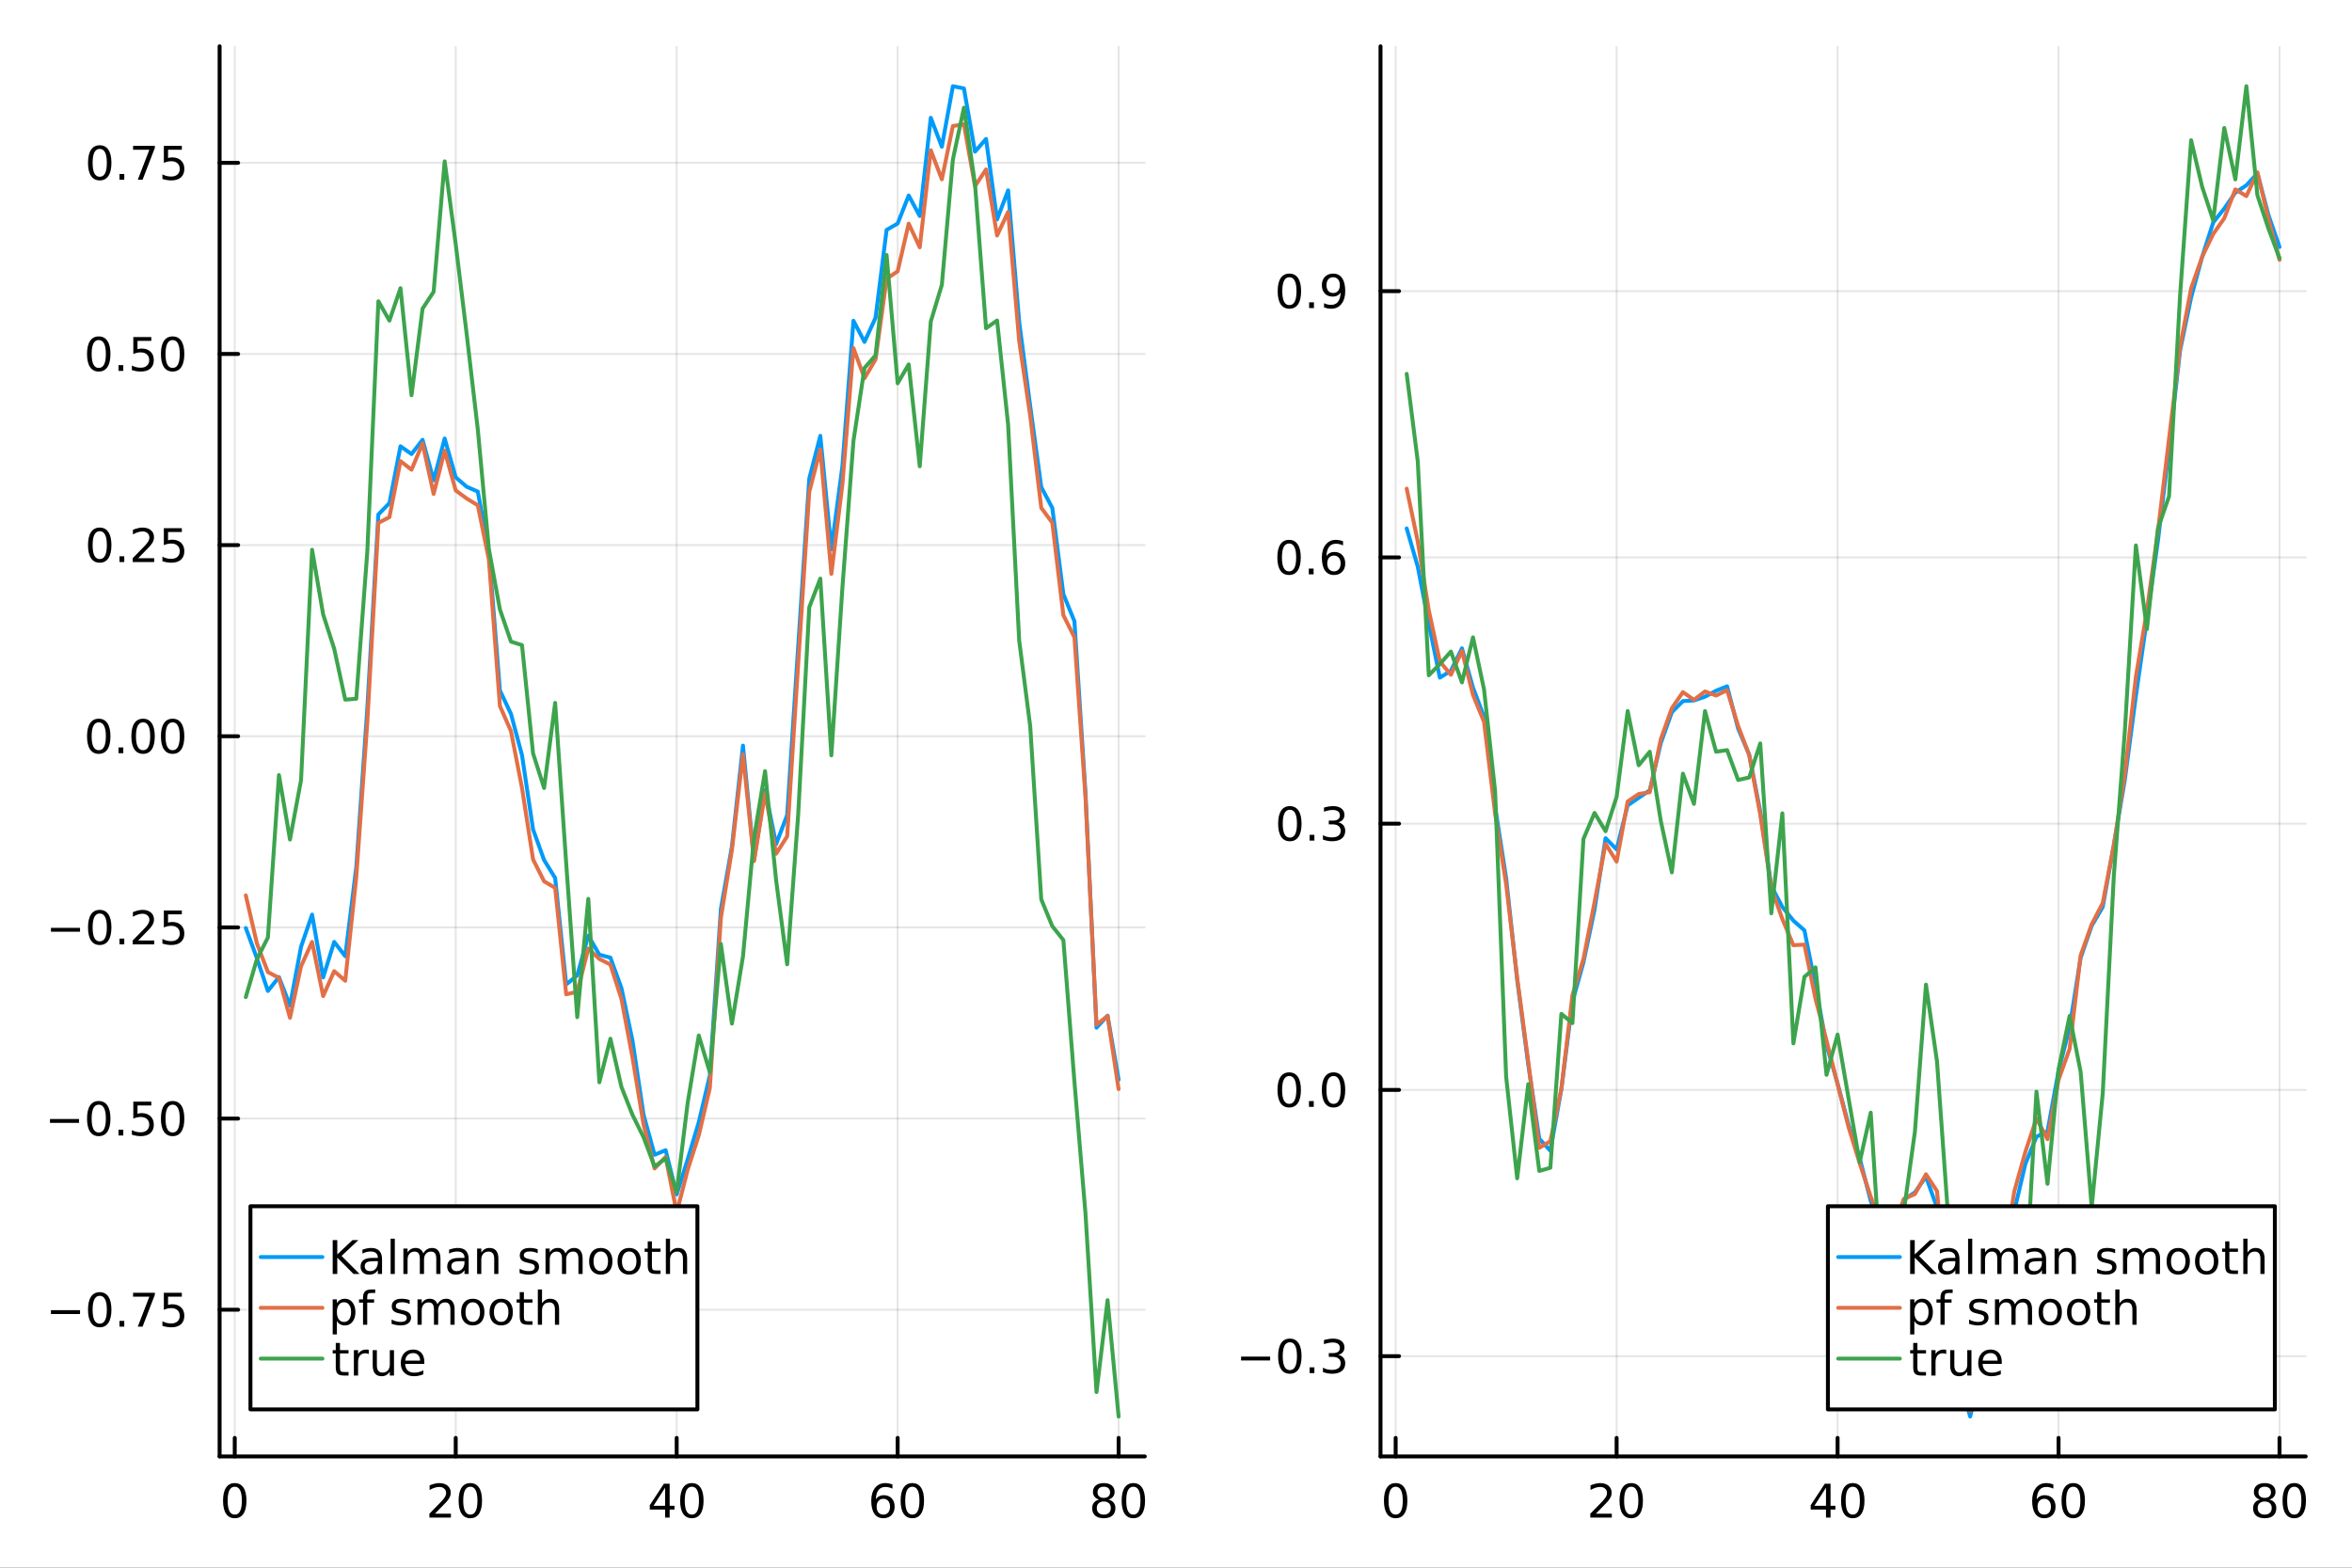 <?xml version="1.0" encoding="utf-8"?>
<svg xmlns="http://www.w3.org/2000/svg" xmlns:xlink="http://www.w3.org/1999/xlink" width="600" height="400" viewBox="0 0 2400 1600">
<rect x="0" y="0" width="2400" height="1600" fill="#333333" stroke="none"/>
<defs>
  <clipPath id="clip440">
    <rect x="0" y="0" width="2400" height="1600"/>
  </clipPath>
</defs>
<path clip-path="url(#clip440)" d="M0 1600 L2400 1600 L2400 0 L0 0  Z" fill="#ffffff" fill-rule="evenodd" fill-opacity="1"/>
<defs>
  <clipPath id="clip441">
    <rect x="480" y="0" width="1681" height="1600"/>
  </clipPath>
</defs>
<path clip-path="url(#clip440)" d="M224.098 1486.45 L1168.16 1486.45 L1168.16 47.244 L224.098 47.244  Z" fill="#ffffff" fill-rule="evenodd" fill-opacity="1"/>
<defs>
  <clipPath id="clip442">
    <rect x="224" y="47" width="945" height="1440"/>
  </clipPath>
</defs>
<polyline clip-path="url(#clip442)" style="stroke:#000000; stroke-linecap:round; stroke-linejoin:round; stroke-width:2; stroke-opacity:0.1; fill:none" points="239.543,1486.45 239.543,47.244 "/>
<polyline clip-path="url(#clip442)" style="stroke:#000000; stroke-linecap:round; stroke-linejoin:round; stroke-width:2; stroke-opacity:0.1; fill:none" points="465.018,1486.45 465.018,47.244 "/>
<polyline clip-path="url(#clip442)" style="stroke:#000000; stroke-linecap:round; stroke-linejoin:round; stroke-width:2; stroke-opacity:0.1; fill:none" points="690.493,1486.45 690.493,47.244 "/>
<polyline clip-path="url(#clip442)" style="stroke:#000000; stroke-linecap:round; stroke-linejoin:round; stroke-width:2; stroke-opacity:0.1; fill:none" points="915.967,1486.45 915.967,47.244 "/>
<polyline clip-path="url(#clip442)" style="stroke:#000000; stroke-linecap:round; stroke-linejoin:round; stroke-width:2; stroke-opacity:0.1; fill:none" points="1141.44,1486.45 1141.44,47.244 "/>
<polyline clip-path="url(#clip442)" style="stroke:#000000; stroke-linecap:round; stroke-linejoin:round; stroke-width:2; stroke-opacity:0.1; fill:none" points="224.098,1336.71 1168.16,1336.71 "/>
<polyline clip-path="url(#clip442)" style="stroke:#000000; stroke-linecap:round; stroke-linejoin:round; stroke-width:2; stroke-opacity:0.1; fill:none" points="224.098,1141.62 1168.16,1141.62 "/>
<polyline clip-path="url(#clip442)" style="stroke:#000000; stroke-linecap:round; stroke-linejoin:round; stroke-width:2; stroke-opacity:0.1; fill:none" points="224.098,946.532 1168.16,946.532 "/>
<polyline clip-path="url(#clip442)" style="stroke:#000000; stroke-linecap:round; stroke-linejoin:round; stroke-width:2; stroke-opacity:0.1; fill:none" points="224.098,751.441 1168.16,751.441 "/>
<polyline clip-path="url(#clip442)" style="stroke:#000000; stroke-linecap:round; stroke-linejoin:round; stroke-width:2; stroke-opacity:0.1; fill:none" points="224.098,556.351 1168.16,556.351 "/>
<polyline clip-path="url(#clip442)" style="stroke:#000000; stroke-linecap:round; stroke-linejoin:round; stroke-width:2; stroke-opacity:0.1; fill:none" points="224.098,361.261 1168.16,361.261 "/>
<polyline clip-path="url(#clip442)" style="stroke:#000000; stroke-linecap:round; stroke-linejoin:round; stroke-width:2; stroke-opacity:0.1; fill:none" points="224.098,166.171 1168.16,166.171 "/>
<polyline clip-path="url(#clip440)" style="stroke:#000000; stroke-linecap:round; stroke-linejoin:round; stroke-width:4; stroke-opacity:1; fill:none" points="224.098,1486.45 1168.16,1486.45 "/>
<polyline clip-path="url(#clip440)" style="stroke:#000000; stroke-linecap:round; stroke-linejoin:round; stroke-width:4; stroke-opacity:1; fill:none" points="239.543,1486.45 239.543,1467.55 "/>
<polyline clip-path="url(#clip440)" style="stroke:#000000; stroke-linecap:round; stroke-linejoin:round; stroke-width:4; stroke-opacity:1; fill:none" points="465.018,1486.45 465.018,1467.55 "/>
<polyline clip-path="url(#clip440)" style="stroke:#000000; stroke-linecap:round; stroke-linejoin:round; stroke-width:4; stroke-opacity:1; fill:none" points="690.493,1486.45 690.493,1467.55 "/>
<polyline clip-path="url(#clip440)" style="stroke:#000000; stroke-linecap:round; stroke-linejoin:round; stroke-width:4; stroke-opacity:1; fill:none" points="915.967,1486.45 915.967,1467.55 "/>
<polyline clip-path="url(#clip440)" style="stroke:#000000; stroke-linecap:round; stroke-linejoin:round; stroke-width:4; stroke-opacity:1; fill:none" points="1141.44,1486.45 1141.44,1467.55 "/>
<path clip-path="url(#clip440)" d="M239.543 1517.37 Q235.932 1517.37 234.103 1520.93 Q232.298 1524.47 232.298 1531.6 Q232.298 1538.71 234.103 1542.27 Q235.932 1545.82 239.543 1545.82 Q243.177 1545.82 244.983 1542.27 Q246.811 1538.71 246.811 1531.6 Q246.811 1524.47 244.983 1520.93 Q243.177 1517.37 239.543 1517.37 M239.543 1513.66 Q245.353 1513.66 248.409 1518.27 Q251.487 1522.85 251.487 1531.6 Q251.487 1540.33 248.409 1544.94 Q245.353 1549.52 239.543 1549.52 Q233.733 1549.52 230.654 1544.94 Q227.599 1540.33 227.599 1531.6 Q227.599 1522.85 230.654 1518.27 Q233.733 1513.66 239.543 1513.66 Z" fill="#000000" fill-rule="nonzero" fill-opacity="1" /><path clip-path="url(#clip440)" d="M443.791 1544.91 L460.11 1544.91 L460.11 1548.85 L438.166 1548.85 L438.166 1544.91 Q440.828 1542.16 445.411 1537.53 Q450.018 1532.88 451.198 1531.53 Q453.444 1529.01 454.323 1527.27 Q455.226 1525.51 455.226 1523.82 Q455.226 1521.07 453.282 1519.33 Q451.36 1517.6 448.259 1517.6 Q446.059 1517.6 443.606 1518.36 Q441.175 1519.13 438.397 1520.68 L438.397 1515.95 Q441.222 1514.82 443.675 1514.24 Q446.129 1513.66 448.166 1513.66 Q453.536 1513.66 456.731 1516.35 Q459.925 1519.03 459.925 1523.52 Q459.925 1525.65 459.115 1527.57 Q458.328 1529.47 456.221 1532.07 Q455.643 1532.74 452.541 1535.95 Q449.439 1539.15 443.791 1544.91 Z" fill="#000000" fill-rule="nonzero" fill-opacity="1" /><path clip-path="url(#clip440)" d="M479.925 1517.37 Q476.314 1517.37 474.485 1520.93 Q472.68 1524.47 472.68 1531.6 Q472.68 1538.71 474.485 1542.27 Q476.314 1545.82 479.925 1545.82 Q483.559 1545.82 485.365 1542.27 Q487.194 1538.71 487.194 1531.6 Q487.194 1524.47 485.365 1520.93 Q483.559 1517.37 479.925 1517.37 M479.925 1513.66 Q485.735 1513.66 488.791 1518.27 Q491.869 1522.85 491.869 1531.6 Q491.869 1540.33 488.791 1544.94 Q485.735 1549.52 479.925 1549.52 Q474.115 1549.52 471.036 1544.94 Q467.981 1540.33 467.981 1531.6 Q467.981 1522.85 471.036 1518.27 Q474.115 1513.66 479.925 1513.66 Z" fill="#000000" fill-rule="nonzero" fill-opacity="1" /><path clip-path="url(#clip440)" d="M678.664 1518.36 L666.858 1536.81 L678.664 1536.81 L678.664 1518.36 M677.437 1514.29 L683.317 1514.29 L683.317 1536.81 L688.247 1536.81 L688.247 1540.7 L683.317 1540.7 L683.317 1548.85 L678.664 1548.85 L678.664 1540.7 L663.062 1540.7 L663.062 1536.19 L677.437 1514.29 Z" fill="#000000" fill-rule="nonzero" fill-opacity="1" /><path clip-path="url(#clip440)" d="M705.979 1517.37 Q702.367 1517.37 700.539 1520.93 Q698.733 1524.47 698.733 1531.6 Q698.733 1538.71 700.539 1542.27 Q702.367 1545.82 705.979 1545.82 Q709.613 1545.82 711.418 1542.27 Q713.247 1538.71 713.247 1531.6 Q713.247 1524.47 711.418 1520.93 Q709.613 1517.37 705.979 1517.37 M705.979 1513.66 Q711.789 1513.66 714.844 1518.27 Q717.923 1522.85 717.923 1531.6 Q717.923 1540.33 714.844 1544.94 Q711.789 1549.52 705.979 1549.52 Q700.168 1549.52 697.09 1544.94 Q694.034 1540.33 694.034 1531.6 Q694.034 1522.85 697.09 1518.27 Q700.168 1513.66 705.979 1513.66 Z" fill="#000000" fill-rule="nonzero" fill-opacity="1" /><path clip-path="url(#clip440)" d="M901.373 1529.7 Q898.224 1529.7 896.373 1531.86 Q894.544 1534.01 894.544 1537.76 Q894.544 1541.49 896.373 1543.66 Q898.224 1545.82 901.373 1545.82 Q904.521 1545.82 906.349 1543.66 Q908.201 1541.49 908.201 1537.76 Q908.201 1534.01 906.349 1531.86 Q904.521 1529.7 901.373 1529.7 M910.655 1515.05 L910.655 1519.31 Q908.896 1518.48 907.09 1518.04 Q905.308 1517.6 903.548 1517.6 Q898.919 1517.6 896.465 1520.72 Q894.035 1523.85 893.687 1530.17 Q895.053 1528.15 897.113 1527.09 Q899.173 1526 901.65 1526 Q906.859 1526 909.868 1529.17 Q912.9 1532.32 912.9 1537.76 Q912.9 1543.08 909.752 1546.3 Q906.604 1549.52 901.373 1549.52 Q895.377 1549.52 892.206 1544.94 Q889.035 1540.33 889.035 1531.6 Q889.035 1523.41 892.923 1518.55 Q896.812 1513.66 903.363 1513.66 Q905.122 1513.66 906.905 1514.01 Q908.71 1514.36 910.655 1515.05 Z" fill="#000000" fill-rule="nonzero" fill-opacity="1" /><path clip-path="url(#clip440)" d="M930.956 1517.37 Q927.345 1517.37 925.516 1520.93 Q923.71 1524.47 923.71 1531.6 Q923.71 1538.71 925.516 1542.27 Q927.345 1545.82 930.956 1545.82 Q934.59 1545.82 936.395 1542.27 Q938.224 1538.71 938.224 1531.6 Q938.224 1524.47 936.395 1520.93 Q934.59 1517.37 930.956 1517.37 M930.956 1513.66 Q936.766 1513.66 939.821 1518.27 Q942.9 1522.85 942.9 1531.6 Q942.9 1540.33 939.821 1544.94 Q936.766 1549.52 930.956 1549.52 Q925.146 1549.52 922.067 1544.94 Q919.011 1540.33 919.011 1531.6 Q919.011 1522.85 922.067 1518.27 Q925.146 1513.66 930.956 1513.66 Z" fill="#000000" fill-rule="nonzero" fill-opacity="1" /><path clip-path="url(#clip440)" d="M1126.31 1532.44 Q1122.98 1532.44 1121.06 1534.22 Q1119.16 1536 1119.16 1539.13 Q1119.16 1542.25 1121.06 1544.03 Q1122.98 1545.82 1126.31 1545.82 Q1129.65 1545.82 1131.57 1544.03 Q1133.49 1542.23 1133.49 1539.13 Q1133.49 1536 1131.57 1534.22 Q1129.67 1532.44 1126.31 1532.44 M1121.64 1530.45 Q1118.63 1529.7 1116.94 1527.64 Q1115.27 1525.58 1115.27 1522.62 Q1115.27 1518.48 1118.21 1516.07 Q1121.18 1513.66 1126.31 1513.66 Q1131.48 1513.66 1134.42 1516.07 Q1137.36 1518.48 1137.36 1522.62 Q1137.36 1525.58 1135.67 1527.64 Q1134 1529.7 1131.01 1530.45 Q1134.39 1531.23 1136.27 1533.52 Q1138.17 1535.82 1138.17 1539.13 Q1138.17 1544.15 1135.09 1546.83 Q1132.03 1549.52 1126.31 1549.52 Q1120.6 1549.52 1117.52 1546.83 Q1114.46 1544.15 1114.46 1539.13 Q1114.46 1535.82 1116.36 1533.52 Q1118.26 1531.23 1121.64 1530.45 M1119.93 1523.06 Q1119.93 1525.75 1121.59 1527.25 Q1123.28 1528.76 1126.31 1528.76 Q1129.32 1528.76 1131.01 1527.25 Q1132.73 1525.75 1132.73 1523.06 Q1132.73 1520.38 1131.01 1518.87 Q1129.32 1517.37 1126.31 1517.37 Q1123.28 1517.37 1121.59 1518.87 Q1119.93 1520.38 1119.93 1523.06 Z" fill="#000000" fill-rule="nonzero" fill-opacity="1" /><path clip-path="url(#clip440)" d="M1156.48 1517.37 Q1152.87 1517.37 1151.04 1520.93 Q1149.23 1524.47 1149.23 1531.6 Q1149.23 1538.71 1151.04 1542.27 Q1152.87 1545.82 1156.48 1545.82 Q1160.11 1545.82 1161.92 1542.27 Q1163.75 1538.71 1163.75 1531.6 Q1163.75 1524.47 1161.92 1520.93 Q1160.11 1517.37 1156.48 1517.37 M1156.48 1513.66 Q1162.29 1513.66 1165.34 1518.27 Q1168.42 1522.85 1168.42 1531.6 Q1168.42 1540.33 1165.34 1544.94 Q1162.29 1549.52 1156.48 1549.52 Q1150.67 1549.52 1147.59 1544.94 Q1144.53 1540.33 1144.53 1531.6 Q1144.53 1522.85 1147.59 1518.27 Q1150.67 1513.66 1156.48 1513.66 Z" fill="#000000" fill-rule="nonzero" fill-opacity="1" /><polyline clip-path="url(#clip440)" style="stroke:#000000; stroke-linecap:round; stroke-linejoin:round; stroke-width:4; stroke-opacity:1; fill:none" points="224.098,1486.45 224.098,47.244 "/>
<polyline clip-path="url(#clip440)" style="stroke:#000000; stroke-linecap:round; stroke-linejoin:round; stroke-width:4; stroke-opacity:1; fill:none" points="224.098,1336.71 242.996,1336.71 "/>
<polyline clip-path="url(#clip440)" style="stroke:#000000; stroke-linecap:round; stroke-linejoin:round; stroke-width:4; stroke-opacity:1; fill:none" points="224.098,1141.62 242.996,1141.62 "/>
<polyline clip-path="url(#clip440)" style="stroke:#000000; stroke-linecap:round; stroke-linejoin:round; stroke-width:4; stroke-opacity:1; fill:none" points="224.098,946.532 242.996,946.532 "/>
<polyline clip-path="url(#clip440)" style="stroke:#000000; stroke-linecap:round; stroke-linejoin:round; stroke-width:4; stroke-opacity:1; fill:none" points="224.098,751.441 242.996,751.441 "/>
<polyline clip-path="url(#clip440)" style="stroke:#000000; stroke-linecap:round; stroke-linejoin:round; stroke-width:4; stroke-opacity:1; fill:none" points="224.098,556.351 242.996,556.351 "/>
<polyline clip-path="url(#clip440)" style="stroke:#000000; stroke-linecap:round; stroke-linejoin:round; stroke-width:4; stroke-opacity:1; fill:none" points="224.098,361.261 242.996,361.261 "/>
<polyline clip-path="url(#clip440)" style="stroke:#000000; stroke-linecap:round; stroke-linejoin:round; stroke-width:4; stroke-opacity:1; fill:none" points="224.098,166.171 242.996,166.171 "/>
<path clip-path="url(#clip440)" d="M51.987 1337.16 L81.663 1337.16 L81.663 1341.1 L51.987 1341.1 L51.987 1337.16 Z" fill="#000000" fill-rule="nonzero" fill-opacity="1" /><path clip-path="url(#clip440)" d="M101.756 1322.51 Q98.145 1322.51 96.316 1326.08 Q94.51 1329.62 94.51 1336.75 Q94.51 1343.85 96.316 1347.42 Q98.145 1350.96 101.756 1350.96 Q105.39 1350.96 107.196 1347.42 Q109.024 1343.85 109.024 1336.75 Q109.024 1329.62 107.196 1326.08 Q105.39 1322.51 101.756 1322.51 M101.756 1318.81 Q107.566 1318.81 110.621 1323.41 Q113.7 1328 113.7 1336.75 Q113.7 1345.47 110.621 1350.08 Q107.566 1354.66 101.756 1354.66 Q95.946 1354.66 92.867 1350.08 Q89.811 1345.47 89.811 1336.75 Q89.811 1328 92.867 1323.41 Q95.946 1318.81 101.756 1318.81 Z" fill="#000000" fill-rule="nonzero" fill-opacity="1" /><path clip-path="url(#clip440)" d="M121.918 1348.11 L126.802 1348.11 L126.802 1353.99 L121.918 1353.99 L121.918 1348.11 Z" fill="#000000" fill-rule="nonzero" fill-opacity="1" /><path clip-path="url(#clip440)" d="M135.806 1319.43 L158.029 1319.43 L158.029 1321.42 L145.482 1353.99 L140.598 1353.99 L152.404 1323.37 L135.806 1323.37 L135.806 1319.43 Z" fill="#000000" fill-rule="nonzero" fill-opacity="1" /><path clip-path="url(#clip440)" d="M167.195 1319.43 L185.552 1319.43 L185.552 1323.37 L171.478 1323.37 L171.478 1331.84 Q172.496 1331.49 173.515 1331.33 Q174.533 1331.14 175.552 1331.14 Q181.339 1331.14 184.718 1334.32 Q188.098 1337.49 188.098 1342.9 Q188.098 1348.48 184.626 1351.58 Q181.153 1354.66 174.834 1354.66 Q172.658 1354.66 170.39 1354.29 Q168.144 1353.92 165.737 1353.18 L165.737 1348.48 Q167.82 1349.62 170.042 1350.17 Q172.265 1350.73 174.741 1350.73 Q178.746 1350.73 181.084 1348.62 Q183.422 1346.51 183.422 1342.9 Q183.422 1339.29 181.084 1337.19 Q178.746 1335.08 174.741 1335.08 Q172.866 1335.08 170.991 1335.5 Q169.14 1335.91 167.195 1336.79 L167.195 1319.43 Z" fill="#000000" fill-rule="nonzero" fill-opacity="1" /><path clip-path="url(#clip440)" d="M50.992 1142.07 L80.668 1142.07 L80.668 1146.01 L50.992 1146.01 L50.992 1142.07 Z" fill="#000000" fill-rule="nonzero" fill-opacity="1" /><path clip-path="url(#clip440)" d="M100.76 1127.42 Q97.149 1127.42 95.321 1130.99 Q93.515 1134.53 93.515 1141.66 Q93.515 1148.76 95.321 1152.33 Q97.149 1155.87 100.76 1155.87 Q104.395 1155.87 106.2 1152.33 Q108.029 1148.76 108.029 1141.66 Q108.029 1134.53 106.2 1130.99 Q104.395 1127.42 100.76 1127.42 M100.76 1123.72 Q106.571 1123.72 109.626 1128.32 Q112.705 1132.91 112.705 1141.66 Q112.705 1150.38 109.626 1154.99 Q106.571 1159.57 100.76 1159.57 Q94.95 1159.57 91.871 1154.99 Q88.816 1150.38 88.816 1141.66 Q88.816 1132.91 91.871 1128.32 Q94.95 1123.72 100.76 1123.72 Z" fill="#000000" fill-rule="nonzero" fill-opacity="1" /><path clip-path="url(#clip440)" d="M120.922 1153.02 L125.807 1153.02 L125.807 1158.9 L120.922 1158.9 L120.922 1153.02 Z" fill="#000000" fill-rule="nonzero" fill-opacity="1" /><path clip-path="url(#clip440)" d="M136.038 1124.34 L154.394 1124.34 L154.394 1128.28 L140.32 1128.28 L140.32 1136.75 Q141.339 1136.4 142.357 1136.24 Q143.376 1136.05 144.394 1136.05 Q150.181 1136.05 153.561 1139.23 Q156.941 1142.4 156.941 1147.81 Q156.941 1153.39 153.468 1156.49 Q149.996 1159.57 143.677 1159.57 Q141.501 1159.57 139.232 1159.2 Q136.987 1158.83 134.58 1158.09 L134.58 1153.39 Q136.663 1154.53 138.885 1155.08 Q141.107 1155.64 143.584 1155.64 Q147.589 1155.64 149.927 1153.53 Q152.265 1151.42 152.265 1147.81 Q152.265 1144.2 149.927 1142.1 Q147.589 1139.99 143.584 1139.99 Q141.709 1139.99 139.834 1140.41 Q137.982 1140.82 136.038 1141.7 L136.038 1124.34 Z" fill="#000000" fill-rule="nonzero" fill-opacity="1" /><path clip-path="url(#clip440)" d="M176.153 1127.42 Q172.542 1127.42 170.714 1130.99 Q168.908 1134.53 168.908 1141.66 Q168.908 1148.76 170.714 1152.33 Q172.542 1155.87 176.153 1155.87 Q179.788 1155.87 181.593 1152.33 Q183.422 1148.76 183.422 1141.66 Q183.422 1134.53 181.593 1130.99 Q179.788 1127.42 176.153 1127.42 M176.153 1123.72 Q181.964 1123.72 185.019 1128.32 Q188.098 1132.91 188.098 1141.66 Q188.098 1150.38 185.019 1154.99 Q181.964 1159.57 176.153 1159.57 Q170.343 1159.57 167.265 1154.99 Q164.209 1150.38 164.209 1141.66 Q164.209 1132.91 167.265 1128.32 Q170.343 1123.72 176.153 1123.72 Z" fill="#000000" fill-rule="nonzero" fill-opacity="1" /><path clip-path="url(#clip440)" d="M51.987 946.983 L81.663 946.983 L81.663 950.918 L51.987 950.918 L51.987 946.983 Z" fill="#000000" fill-rule="nonzero" fill-opacity="1" /><path clip-path="url(#clip440)" d="M101.756 932.33 Q98.145 932.33 96.316 935.895 Q94.51 939.437 94.51 946.566 Q94.51 953.673 96.316 957.238 Q98.145 960.779 101.756 960.779 Q105.39 960.779 107.196 957.238 Q109.024 953.673 109.024 946.566 Q109.024 939.437 107.196 935.895 Q105.39 932.33 101.756 932.33 M101.756 928.627 Q107.566 928.627 110.621 933.233 Q113.7 937.816 113.7 946.566 Q113.7 955.293 110.621 959.9 Q107.566 964.483 101.756 964.483 Q95.946 964.483 92.867 959.9 Q89.811 955.293 89.811 946.566 Q89.811 937.816 92.867 933.233 Q95.946 928.627 101.756 928.627 Z" fill="#000000" fill-rule="nonzero" fill-opacity="1" /><path clip-path="url(#clip440)" d="M121.918 957.932 L126.802 957.932 L126.802 963.812 L121.918 963.812 L121.918 957.932 Z" fill="#000000" fill-rule="nonzero" fill-opacity="1" /><path clip-path="url(#clip440)" d="M141.015 959.876 L157.334 959.876 L157.334 963.812 L135.39 963.812 L135.39 959.876 Q138.052 957.122 142.635 952.492 Q147.242 947.839 148.422 946.497 Q150.668 943.974 151.547 942.238 Q152.45 940.478 152.45 938.789 Q152.45 936.034 150.505 934.298 Q148.584 932.562 145.482 932.562 Q143.283 932.562 140.83 933.326 Q138.399 934.089 135.621 935.64 L135.621 930.918 Q138.445 929.784 140.899 929.205 Q143.353 928.627 145.39 928.627 Q150.76 928.627 153.955 931.312 Q157.149 933.997 157.149 938.488 Q157.149 940.617 156.339 942.539 Q155.552 944.437 153.445 947.029 Q152.867 947.701 149.765 950.918 Q146.663 954.113 141.015 959.876 Z" fill="#000000" fill-rule="nonzero" fill-opacity="1" /><path clip-path="url(#clip440)" d="M167.195 929.252 L185.552 929.252 L185.552 933.187 L171.478 933.187 L171.478 941.659 Q172.496 941.312 173.515 941.15 Q174.533 940.964 175.552 940.964 Q181.339 940.964 184.718 944.136 Q188.098 947.307 188.098 952.724 Q188.098 958.302 184.626 961.404 Q181.153 964.483 174.834 964.483 Q172.658 964.483 170.39 964.112 Q168.144 963.742 165.737 963.001 L165.737 958.302 Q167.82 959.437 170.042 959.992 Q172.265 960.548 174.741 960.548 Q178.746 960.548 181.084 958.441 Q183.422 956.335 183.422 952.724 Q183.422 949.113 181.084 947.006 Q178.746 944.9 174.741 944.9 Q172.866 944.9 170.991 945.316 Q169.14 945.733 167.195 946.613 L167.195 929.252 Z" fill="#000000" fill-rule="nonzero" fill-opacity="1" /><path clip-path="url(#clip440)" d="M100.76 737.24 Q97.149 737.24 95.321 740.805 Q93.515 744.347 93.515 751.476 Q93.515 758.583 95.321 762.147 Q97.149 765.689 100.76 765.689 Q104.395 765.689 106.2 762.147 Q108.029 758.583 108.029 751.476 Q108.029 744.347 106.2 740.805 Q104.395 737.24 100.76 737.24 M100.76 733.536 Q106.571 733.536 109.626 738.143 Q112.705 742.726 112.705 751.476 Q112.705 760.203 109.626 764.809 Q106.571 769.393 100.76 769.393 Q94.95 769.393 91.871 764.809 Q88.816 760.203 88.816 751.476 Q88.816 742.726 91.871 738.143 Q94.95 733.536 100.76 733.536 Z" fill="#000000" fill-rule="nonzero" fill-opacity="1" /><path clip-path="url(#clip440)" d="M120.922 762.842 L125.807 762.842 L125.807 768.721 L120.922 768.721 L120.922 762.842 Z" fill="#000000" fill-rule="nonzero" fill-opacity="1" /><path clip-path="url(#clip440)" d="M145.992 737.24 Q142.381 737.24 140.552 740.805 Q138.746 744.347 138.746 751.476 Q138.746 758.583 140.552 762.147 Q142.381 765.689 145.992 765.689 Q149.626 765.689 151.431 762.147 Q153.26 758.583 153.26 751.476 Q153.26 744.347 151.431 740.805 Q149.626 737.24 145.992 737.24 M145.992 733.536 Q151.802 733.536 154.857 738.143 Q157.936 742.726 157.936 751.476 Q157.936 760.203 154.857 764.809 Q151.802 769.393 145.992 769.393 Q140.181 769.393 137.103 764.809 Q134.047 760.203 134.047 751.476 Q134.047 742.726 137.103 738.143 Q140.181 733.536 145.992 733.536 Z" fill="#000000" fill-rule="nonzero" fill-opacity="1" /><path clip-path="url(#clip440)" d="M176.153 737.24 Q172.542 737.24 170.714 740.805 Q168.908 744.347 168.908 751.476 Q168.908 758.583 170.714 762.147 Q172.542 765.689 176.153 765.689 Q179.788 765.689 181.593 762.147 Q183.422 758.583 183.422 751.476 Q183.422 744.347 181.593 740.805 Q179.788 737.24 176.153 737.24 M176.153 733.536 Q181.964 733.536 185.019 738.143 Q188.098 742.726 188.098 751.476 Q188.098 760.203 185.019 764.809 Q181.964 769.393 176.153 769.393 Q170.343 769.393 167.265 764.809 Q164.209 760.203 164.209 751.476 Q164.209 742.726 167.265 738.143 Q170.343 733.536 176.153 733.536 Z" fill="#000000" fill-rule="nonzero" fill-opacity="1" /><path clip-path="url(#clip440)" d="M101.756 542.15 Q98.145 542.15 96.316 545.715 Q94.51 549.256 94.51 556.386 Q94.51 563.492 96.316 567.057 Q98.145 570.599 101.756 570.599 Q105.39 570.599 107.196 567.057 Q109.024 563.492 109.024 556.386 Q109.024 549.256 107.196 545.715 Q105.39 542.15 101.756 542.15 M101.756 538.446 Q107.566 538.446 110.621 543.053 Q113.7 547.636 113.7 556.386 Q113.7 565.113 110.621 569.719 Q107.566 574.303 101.756 574.303 Q95.946 574.303 92.867 569.719 Q89.811 565.113 89.811 556.386 Q89.811 547.636 92.867 543.053 Q95.946 538.446 101.756 538.446 Z" fill="#000000" fill-rule="nonzero" fill-opacity="1" /><path clip-path="url(#clip440)" d="M121.918 567.752 L126.802 567.752 L126.802 573.631 L121.918 573.631 L121.918 567.752 Z" fill="#000000" fill-rule="nonzero" fill-opacity="1" /><path clip-path="url(#clip440)" d="M141.015 569.696 L157.334 569.696 L157.334 573.631 L135.39 573.631 L135.39 569.696 Q138.052 566.942 142.635 562.312 Q147.242 557.659 148.422 556.317 Q150.668 553.793 151.547 552.057 Q152.45 550.298 152.45 548.608 Q152.45 545.854 150.505 544.118 Q148.584 542.381 145.482 542.381 Q143.283 542.381 140.83 543.145 Q138.399 543.909 135.621 545.46 L135.621 540.738 Q138.445 539.604 140.899 539.025 Q143.353 538.446 145.39 538.446 Q150.76 538.446 153.955 541.132 Q157.149 543.817 157.149 548.307 Q157.149 550.437 156.339 552.358 Q155.552 554.256 153.445 556.849 Q152.867 557.52 149.765 560.738 Q146.663 563.932 141.015 569.696 Z" fill="#000000" fill-rule="nonzero" fill-opacity="1" /><path clip-path="url(#clip440)" d="M167.195 539.071 L185.552 539.071 L185.552 543.006 L171.478 543.006 L171.478 551.479 Q172.496 551.131 173.515 550.969 Q174.533 550.784 175.552 550.784 Q181.339 550.784 184.718 553.956 Q188.098 557.127 188.098 562.543 Q188.098 568.122 184.626 571.224 Q181.153 574.303 174.834 574.303 Q172.658 574.303 170.39 573.932 Q168.144 573.562 165.737 572.821 L165.737 568.122 Q167.82 569.256 170.042 569.812 Q172.265 570.367 174.741 570.367 Q178.746 570.367 181.084 568.261 Q183.422 566.155 183.422 562.543 Q183.422 558.932 181.084 556.826 Q178.746 554.719 174.741 554.719 Q172.866 554.719 170.991 555.136 Q169.14 555.553 167.195 556.432 L167.195 539.071 Z" fill="#000000" fill-rule="nonzero" fill-opacity="1" /><path clip-path="url(#clip440)" d="M100.76 347.06 Q97.149 347.06 95.321 350.625 Q93.515 354.166 93.515 361.296 Q93.515 368.402 95.321 371.967 Q97.149 375.509 100.76 375.509 Q104.395 375.509 106.2 371.967 Q108.029 368.402 108.029 361.296 Q108.029 354.166 106.2 350.625 Q104.395 347.06 100.76 347.06 M100.76 343.356 Q106.571 343.356 109.626 347.963 Q112.705 352.546 112.705 361.296 Q112.705 370.023 109.626 374.629 Q106.571 379.213 100.76 379.213 Q94.95 379.213 91.871 374.629 Q88.816 370.023 88.816 361.296 Q88.816 352.546 91.871 347.963 Q94.95 343.356 100.76 343.356 Z" fill="#000000" fill-rule="nonzero" fill-opacity="1" /><path clip-path="url(#clip440)" d="M120.922 372.662 L125.807 372.662 L125.807 378.541 L120.922 378.541 L120.922 372.662 Z" fill="#000000" fill-rule="nonzero" fill-opacity="1" /><path clip-path="url(#clip440)" d="M136.038 343.981 L154.394 343.981 L154.394 347.916 L140.32 347.916 L140.32 356.389 Q141.339 356.041 142.357 355.879 Q143.376 355.694 144.394 355.694 Q150.181 355.694 153.561 358.865 Q156.941 362.037 156.941 367.453 Q156.941 373.032 153.468 376.134 Q149.996 379.213 143.677 379.213 Q141.501 379.213 139.232 378.842 Q136.987 378.472 134.58 377.731 L134.58 373.032 Q136.663 374.166 138.885 374.722 Q141.107 375.277 143.584 375.277 Q147.589 375.277 149.927 373.171 Q152.265 371.064 152.265 367.453 Q152.265 363.842 149.927 361.736 Q147.589 359.629 143.584 359.629 Q141.709 359.629 139.834 360.046 Q137.982 360.463 136.038 361.342 L136.038 343.981 Z" fill="#000000" fill-rule="nonzero" fill-opacity="1" /><path clip-path="url(#clip440)" d="M176.153 347.06 Q172.542 347.06 170.714 350.625 Q168.908 354.166 168.908 361.296 Q168.908 368.402 170.714 371.967 Q172.542 375.509 176.153 375.509 Q179.788 375.509 181.593 371.967 Q183.422 368.402 183.422 361.296 Q183.422 354.166 181.593 350.625 Q179.788 347.06 176.153 347.06 M176.153 343.356 Q181.964 343.356 185.019 347.963 Q188.098 352.546 188.098 361.296 Q188.098 370.023 185.019 374.629 Q181.964 379.213 176.153 379.213 Q170.343 379.213 167.265 374.629 Q164.209 370.023 164.209 361.296 Q164.209 352.546 167.265 347.963 Q170.343 343.356 176.153 343.356 Z" fill="#000000" fill-rule="nonzero" fill-opacity="1" /><path clip-path="url(#clip440)" d="M101.756 151.97 Q98.145 151.97 96.316 155.535 Q94.51 159.076 94.51 166.206 Q94.51 173.312 96.316 176.877 Q98.145 180.419 101.756 180.419 Q105.39 180.419 107.196 176.877 Q109.024 173.312 109.024 166.206 Q109.024 159.076 107.196 155.535 Q105.39 151.97 101.756 151.97 M101.756 148.266 Q107.566 148.266 110.621 152.873 Q113.7 157.456 113.7 166.206 Q113.7 174.933 110.621 179.539 Q107.566 184.122 101.756 184.122 Q95.946 184.122 92.867 179.539 Q89.811 174.933 89.811 166.206 Q89.811 157.456 92.867 152.873 Q95.946 148.266 101.756 148.266 Z" fill="#000000" fill-rule="nonzero" fill-opacity="1" /><path clip-path="url(#clip440)" d="M121.918 177.572 L126.802 177.572 L126.802 183.451 L121.918 183.451 L121.918 177.572 Z" fill="#000000" fill-rule="nonzero" fill-opacity="1" /><path clip-path="url(#clip440)" d="M135.806 148.891 L158.029 148.891 L158.029 150.882 L145.482 183.451 L140.598 183.451 L152.404 152.826 L135.806 152.826 L135.806 148.891 Z" fill="#000000" fill-rule="nonzero" fill-opacity="1" /><path clip-path="url(#clip440)" d="M167.195 148.891 L185.552 148.891 L185.552 152.826 L171.478 152.826 L171.478 161.298 Q172.496 160.951 173.515 160.789 Q174.533 160.604 175.552 160.604 Q181.339 160.604 184.718 163.775 Q188.098 166.947 188.098 172.363 Q188.098 177.942 184.626 181.044 Q181.153 184.122 174.834 184.122 Q172.658 184.122 170.39 183.752 Q168.144 183.382 165.737 182.641 L165.737 177.942 Q167.82 179.076 170.042 179.632 Q172.265 180.187 174.741 180.187 Q178.746 180.187 181.084 178.081 Q183.422 175.974 183.422 172.363 Q183.422 168.752 181.084 166.646 Q178.746 164.539 174.741 164.539 Q172.866 164.539 170.991 164.956 Q169.14 165.372 167.195 166.252 L167.195 148.891 Z" fill="#000000" fill-rule="nonzero" fill-opacity="1" /><polyline clip-path="url(#clip442)" style="stroke:#009af9; stroke-linecap:round; stroke-linejoin:round; stroke-width:4; stroke-opacity:1; fill:none" points="250.817,947.131 262.09,977.831 273.364,1011.4 284.638,997.202 295.912,1026.32 307.185,966.262 318.459,933.438 329.733,997.578 341.007,961.32 352.28,975.912 363.554,885.095 374.828,722.619 386.102,525.032 397.375,513.481 408.649,455.474 419.923,463.406 431.196,448.862 442.47,490.163 453.744,447.545 465.018,487.159 476.291,496.83 487.565,501.717 498.839,563.178 510.113,704.732 521.386,728.559 532.66,770.817 543.934,846.478 555.208,877.787 566.481,896.129 577.755,1004.74 589.029,995.475 600.303,954.923 611.576,974.377 622.85,977.358 634.124,1008.45 645.398,1062.04 656.671,1137.62 667.945,1178.59 679.219,1173.88 690.493,1219.04 701.766,1183.09 713.04,1145.32 724.314,1097.65 735.587,927.747 746.861,863.959 758.135,760.991 769.409,877.592 780.682,806.238 791.956,861.494 803.23,831.823 814.504,659.207 825.777,488.476 837.051,444.848 848.325,560.653 859.599,475.724 870.872,327.341 882.146,348.939 893.42,324.348 904.694,234.65 915.967,228.152 927.241,199.519 938.515,220.503 949.789,120.226 961.062,149.739 972.336,87.976 983.61,90.266 994.884,154.782 1006.16,141.819 1017.43,223.937 1028.7,194.273 1039.98,328.463 1051.25,414.615 1062.53,497.207 1073.8,518.464 1085.07,606.439 1096.35,634.062 1107.62,808.98 1118.89,1048.91 1130.17,1036.58 1141.44,1101.91 "/>
<polyline clip-path="url(#clip442)" style="stroke:#e26f46; stroke-linecap:round; stroke-linejoin:round; stroke-width:4; stroke-opacity:1; fill:none" points="250.817,913.873 262.09,962.69 273.364,992.101 284.638,998.019 295.912,1038.75 307.185,986.164 318.459,961.324 329.733,1016.61 341.007,991.174 352.28,1000.96 363.554,895.27 374.828,736.872 386.102,533.654 397.375,527.809 408.649,470.61 419.923,479.379 431.196,452.547 442.47,504.1 453.744,459.96 465.018,500.588 476.291,508.844 487.565,515.73 498.839,571.076 510.113,720.515 521.386,746.202 532.66,804.28 543.934,877.115 555.208,899.507 566.481,906.152 577.755,1014.81 589.029,1012.22 600.303,968.11 611.576,978.715 622.85,984.443 634.124,1019.49 645.398,1079.38 656.671,1147.58 667.945,1192.58 679.219,1180.77 690.493,1237.68 701.766,1193.68 713.04,1158.79 724.314,1110.51 735.587,936.71 746.861,867.499 758.135,769.765 769.409,878.886 780.682,809.175 791.956,871.342 803.23,853.571 814.504,677.101 825.777,501.92 837.051,458.903 848.325,585.667 859.599,494.315 870.872,355.28 882.146,386.03 893.42,366.822 904.694,284.493 915.967,276.876 927.241,228.227 938.515,252.434 949.789,153.36 961.062,183.023 972.336,128.599 983.61,126.896 994.884,189.991 1006.16,172.948 1017.43,240.359 1028.7,216.285 1039.98,347.993 1051.25,424.499 1062.53,518.339 1073.8,533.52 1085.07,627.879 1096.35,650.395 1107.62,813.266 1118.89,1045.85 1130.17,1036.94 1141.44,1111.55 "/>
<polyline clip-path="url(#clip442)" style="stroke:#3da44d; stroke-linecap:round; stroke-linejoin:round; stroke-width:4; stroke-opacity:1; fill:none" points="250.817,1017.61 262.09,979.171 273.364,956.818 284.638,791.054 295.912,856.839 307.185,796.201 318.459,561.079 329.733,627.062 341.007,662.067 352.28,714.044 363.554,713.147 374.828,562.725 386.102,307.461 397.375,327.218 408.649,294.117 419.923,403.393 431.196,314.981 442.47,297.839 453.744,164.65 465.018,249.235 476.291,341.781 487.565,438.344 498.839,560.316 510.113,622.016 521.386,654.83 532.66,658.421 543.934,768.85 555.208,804.266 566.481,717.376 577.755,881.13 589.029,1038.15 600.303,917.361 611.576,1104.6 622.85,1060.13 634.124,1109.41 645.398,1137.84 656.671,1160.63 667.945,1190.58 679.219,1182.25 690.493,1216.68 701.766,1125.21 713.04,1056.83 724.314,1094.36 735.587,963.446 746.861,1044.7 758.135,976.201 769.409,854.95 780.682,787.062 791.956,898.379 803.23,984.185 814.504,831.067 825.777,619.839 837.051,590.503 848.325,770.91 859.599,599.837 870.872,450.031 882.146,375.54 893.42,362.656 904.694,260.236 915.967,391.21 927.241,371.885 938.515,475.899 949.789,328.15 961.062,290.76 972.336,162.815 983.61,109.867 994.884,187.569 1006.16,334.996 1017.43,327.1 1028.7,433.407 1039.98,653.655 1051.25,741.327 1062.53,917.955 1073.8,945.311 1085.07,959.458 1096.35,1104 1107.62,1238.37 1118.89,1420.75 1130.17,1326.95 1141.44,1445.72 "/>
<path clip-path="url(#clip440)" d="M255.567 1438.47 L711.638 1438.47 L711.638 1231.11 L255.567 1231.11  Z" fill="#ffffff" fill-rule="evenodd" fill-opacity="1"/>
<polyline clip-path="url(#clip440)" style="stroke:#000000; stroke-linecap:round; stroke-linejoin:round; stroke-width:4; stroke-opacity:1; fill:none" points="255.567,1438.47 711.638,1438.47 711.638,1231.11 255.567,1231.11 255.567,1438.47 "/>
<polyline clip-path="url(#clip440)" style="stroke:#009af9; stroke-linecap:round; stroke-linejoin:round; stroke-width:4; stroke-opacity:1; fill:none" points="266.056,1282.95 328.994,1282.95 "/>
<path clip-path="url(#clip440)" d="M339.483 1265.67 L344.159 1265.67 L344.159 1280.28 L359.668 1265.67 L365.687 1265.67 L348.534 1281.79 L366.914 1300.23 L360.756 1300.23 L344.159 1283.59 L344.159 1300.23 L339.483 1300.23 L339.483 1265.67 Z" fill="#000000" fill-rule="nonzero" fill-opacity="1" /><path clip-path="url(#clip440)" d="M381.335 1287.2 Q376.173 1287.2 374.182 1288.38 Q372.192 1289.56 372.192 1292.41 Q372.192 1294.68 373.673 1296.02 Q375.178 1297.34 377.747 1297.34 Q381.289 1297.34 383.418 1294.84 Q385.571 1292.32 385.571 1288.15 L385.571 1287.2 L381.335 1287.2 M389.83 1285.44 L389.83 1300.23 L385.571 1300.23 L385.571 1296.3 Q384.113 1298.66 381.937 1299.79 Q379.761 1300.91 376.613 1300.91 Q372.631 1300.91 370.27 1298.68 Q367.932 1296.44 367.932 1292.69 Q367.932 1288.31 370.849 1286.09 Q373.789 1283.87 379.599 1283.87 L385.571 1283.87 L385.571 1283.45 Q385.571 1280.51 383.627 1278.92 Q381.705 1277.29 378.21 1277.29 Q375.988 1277.29 373.881 1277.83 Q371.775 1278.36 369.83 1279.42 L369.83 1275.49 Q372.168 1274.59 374.367 1274.15 Q376.566 1273.68 378.65 1273.68 Q384.275 1273.68 387.053 1276.6 Q389.83 1279.52 389.83 1285.44 Z" fill="#000000" fill-rule="nonzero" fill-opacity="1" /><path clip-path="url(#clip440)" d="M398.603 1264.22 L402.863 1264.22 L402.863 1300.23 L398.603 1300.23 L398.603 1264.22 Z" fill="#000000" fill-rule="nonzero" fill-opacity="1" /><path clip-path="url(#clip440)" d="M431.96 1279.29 Q433.557 1276.42 435.779 1275.05 Q438.001 1273.68 441.011 1273.68 Q445.061 1273.68 447.261 1276.53 Q449.46 1279.35 449.46 1284.59 L449.46 1300.23 L445.177 1300.23 L445.177 1284.73 Q445.177 1281 443.858 1279.19 Q442.538 1277.39 439.83 1277.39 Q436.52 1277.39 434.599 1279.59 Q432.677 1281.79 432.677 1285.58 L432.677 1300.23 L428.395 1300.23 L428.395 1284.73 Q428.395 1280.98 427.075 1279.19 Q425.756 1277.39 423.001 1277.39 Q419.738 1277.39 417.816 1279.61 Q415.895 1281.81 415.895 1285.58 L415.895 1300.23 L411.613 1300.23 L411.613 1274.31 L415.895 1274.31 L415.895 1278.34 Q417.353 1275.95 419.39 1274.82 Q421.427 1273.68 424.228 1273.68 Q427.052 1273.68 429.02 1275.12 Q431.011 1276.55 431.96 1279.29 Z" fill="#000000" fill-rule="nonzero" fill-opacity="1" /><path clip-path="url(#clip440)" d="M469.737 1287.2 Q464.575 1287.2 462.585 1288.38 Q460.594 1289.56 460.594 1292.41 Q460.594 1294.68 462.075 1296.02 Q463.58 1297.34 466.149 1297.34 Q469.691 1297.34 471.821 1294.84 Q473.973 1292.32 473.973 1288.15 L473.973 1287.2 L469.737 1287.2 M478.233 1285.44 L478.233 1300.23 L473.973 1300.23 L473.973 1296.3 Q472.515 1298.66 470.339 1299.79 Q468.163 1300.91 465.015 1300.91 Q461.034 1300.91 458.673 1298.68 Q456.335 1296.44 456.335 1292.69 Q456.335 1288.31 459.251 1286.09 Q462.191 1283.87 468.001 1283.87 L473.973 1283.87 L473.973 1283.45 Q473.973 1280.51 472.029 1278.92 Q470.108 1277.29 466.612 1277.29 Q464.39 1277.29 462.284 1277.83 Q460.177 1278.36 458.233 1279.42 L458.233 1275.49 Q460.571 1274.59 462.77 1274.15 Q464.969 1273.68 467.052 1273.68 Q472.677 1273.68 475.455 1276.6 Q478.233 1279.52 478.233 1285.44 Z" fill="#000000" fill-rule="nonzero" fill-opacity="1" /><path clip-path="url(#clip440)" d="M508.557 1284.59 L508.557 1300.23 L504.297 1300.23 L504.297 1284.73 Q504.297 1281.04 502.862 1279.22 Q501.427 1277.39 498.557 1277.39 Q495.108 1277.39 493.117 1279.59 Q491.126 1281.79 491.126 1285.58 L491.126 1300.23 L486.844 1300.23 L486.844 1274.31 L491.126 1274.31 L491.126 1278.34 Q492.654 1276 494.714 1274.84 Q496.797 1273.68 499.506 1273.68 Q503.973 1273.68 506.265 1276.46 Q508.557 1279.22 508.557 1284.59 Z" fill="#000000" fill-rule="nonzero" fill-opacity="1" /><path clip-path="url(#clip440)" d="M548.649 1275.07 L548.649 1279.1 Q546.843 1278.17 544.899 1277.71 Q542.954 1277.25 540.871 1277.25 Q537.7 1277.25 536.103 1278.22 Q534.529 1279.19 534.529 1281.14 Q534.529 1282.62 535.663 1283.48 Q536.797 1284.31 540.223 1285.07 L541.681 1285.4 Q546.218 1286.37 548.116 1288.15 Q550.038 1289.91 550.038 1293.08 Q550.038 1296.69 547.167 1298.8 Q544.32 1300.91 539.32 1300.91 Q537.237 1300.91 534.968 1300.49 Q532.723 1300.1 530.223 1299.29 L530.223 1294.89 Q532.584 1296.11 534.876 1296.74 Q537.167 1297.34 539.413 1297.34 Q542.422 1297.34 544.042 1296.32 Q545.663 1295.28 545.663 1293.41 Q545.663 1291.67 544.482 1290.74 Q543.325 1289.82 539.367 1288.96 L537.885 1288.61 Q533.927 1287.78 532.168 1286.07 Q530.408 1284.33 530.408 1281.32 Q530.408 1277.67 533.001 1275.67 Q535.593 1273.68 540.362 1273.68 Q542.723 1273.68 544.806 1274.03 Q546.89 1274.38 548.649 1275.07 Z" fill="#000000" fill-rule="nonzero" fill-opacity="1" /><path clip-path="url(#clip440)" d="M577.005 1279.29 Q578.602 1276.42 580.825 1275.05 Q583.047 1273.68 586.056 1273.68 Q590.107 1273.68 592.306 1276.53 Q594.505 1279.35 594.505 1284.59 L594.505 1300.23 L590.223 1300.23 L590.223 1284.73 Q590.223 1281 588.903 1279.19 Q587.584 1277.39 584.876 1277.39 Q581.565 1277.39 579.644 1279.59 Q577.723 1281.79 577.723 1285.58 L577.723 1300.23 L573.44 1300.23 L573.44 1284.73 Q573.44 1280.98 572.121 1279.19 Q570.802 1277.39 568.047 1277.39 Q564.783 1277.39 562.862 1279.61 Q560.941 1281.81 560.941 1285.58 L560.941 1300.23 L556.658 1300.23 L556.658 1274.31 L560.941 1274.31 L560.941 1278.34 Q562.399 1275.95 564.436 1274.82 Q566.473 1273.68 569.274 1273.68 Q572.098 1273.68 574.065 1275.12 Q576.056 1276.55 577.005 1279.29 Z" fill="#000000" fill-rule="nonzero" fill-opacity="1" /><path clip-path="url(#clip440)" d="M613.047 1277.29 Q609.621 1277.29 607.63 1279.98 Q605.639 1282.64 605.639 1287.29 Q605.639 1291.95 607.607 1294.63 Q609.598 1297.29 613.047 1297.29 Q616.449 1297.29 618.44 1294.61 Q620.431 1291.92 620.431 1287.29 Q620.431 1282.69 618.44 1280 Q616.449 1277.29 613.047 1277.29 M613.047 1273.68 Q618.602 1273.68 621.774 1277.29 Q624.945 1280.91 624.945 1287.29 Q624.945 1293.66 621.774 1297.29 Q618.602 1300.91 613.047 1300.91 Q607.468 1300.91 604.297 1297.29 Q601.149 1293.66 601.149 1287.29 Q601.149 1280.91 604.297 1277.29 Q607.468 1273.68 613.047 1273.68 Z" fill="#000000" fill-rule="nonzero" fill-opacity="1" /><path clip-path="url(#clip440)" d="M642.051 1277.29 Q638.625 1277.29 636.635 1279.98 Q634.644 1282.64 634.644 1287.29 Q634.644 1291.95 636.611 1294.63 Q638.602 1297.29 642.051 1297.29 Q645.454 1297.29 647.445 1294.61 Q649.435 1291.92 649.435 1287.29 Q649.435 1282.69 647.445 1280 Q645.454 1277.29 642.051 1277.29 M642.051 1273.68 Q647.607 1273.68 650.778 1277.29 Q653.949 1280.91 653.949 1287.29 Q653.949 1293.66 650.778 1297.29 Q647.607 1300.91 642.051 1300.91 Q636.473 1300.91 633.301 1297.29 Q630.153 1293.66 630.153 1287.29 Q630.153 1280.91 633.301 1277.29 Q636.473 1273.68 642.051 1273.68 Z" fill="#000000" fill-rule="nonzero" fill-opacity="1" /><path clip-path="url(#clip440)" d="M665.222 1266.95 L665.222 1274.31 L673.995 1274.31 L673.995 1277.62 L665.222 1277.62 L665.222 1291.69 Q665.222 1294.86 666.079 1295.77 Q666.958 1296.67 669.62 1296.67 L673.995 1296.67 L673.995 1300.23 L669.62 1300.23 Q664.69 1300.23 662.815 1298.41 Q660.94 1296.55 660.94 1291.69 L660.94 1277.62 L657.815 1277.62 L657.815 1274.31 L660.94 1274.31 L660.94 1266.95 L665.222 1266.95 Z" fill="#000000" fill-rule="nonzero" fill-opacity="1" /><path clip-path="url(#clip440)" d="M701.148 1284.59 L701.148 1300.23 L696.889 1300.23 L696.889 1284.73 Q696.889 1281.04 695.454 1279.22 Q694.018 1277.39 691.148 1277.39 Q687.699 1277.39 685.708 1279.59 Q683.718 1281.79 683.718 1285.58 L683.718 1300.23 L679.435 1300.23 L679.435 1264.22 L683.718 1264.22 L683.718 1278.34 Q685.245 1276 687.306 1274.84 Q689.389 1273.68 692.097 1273.68 Q696.565 1273.68 698.856 1276.46 Q701.148 1279.22 701.148 1284.59 Z" fill="#000000" fill-rule="nonzero" fill-opacity="1" /><polyline clip-path="url(#clip440)" style="stroke:#e26f46; stroke-linecap:round; stroke-linejoin:round; stroke-width:4; stroke-opacity:1; fill:none" points="266.056,1334.79 328.994,1334.79 "/>
<path clip-path="url(#clip440)" d="M343.766 1348.19 L343.766 1361.94 L339.483 1361.94 L339.483 1326.15 L343.766 1326.15 L343.766 1330.08 Q345.108 1327.77 347.145 1326.66 Q349.206 1325.52 352.053 1325.52 Q356.775 1325.52 359.715 1329.27 Q362.678 1333.02 362.678 1339.13 Q362.678 1345.25 359.715 1349 Q356.775 1352.75 352.053 1352.75 Q349.206 1352.75 347.145 1351.63 Q345.108 1350.5 343.766 1348.19 M358.256 1339.13 Q358.256 1334.44 356.312 1331.77 Q354.391 1329.09 351.011 1329.09 Q347.631 1329.09 345.687 1331.77 Q343.766 1334.44 343.766 1339.13 Q343.766 1343.83 345.687 1346.52 Q347.631 1349.18 351.011 1349.18 Q354.391 1349.18 356.312 1346.52 Q358.256 1343.83 358.256 1339.13 Z" fill="#000000" fill-rule="nonzero" fill-opacity="1" /><path clip-path="url(#clip440)" d="M382.863 1316.06 L382.863 1319.6 L378.789 1319.6 Q376.497 1319.6 375.594 1320.52 Q374.715 1321.45 374.715 1323.86 L374.715 1326.15 L381.728 1326.15 L381.728 1329.46 L374.715 1329.46 L374.715 1352.07 L370.432 1352.07 L370.432 1329.46 L366.358 1329.46 L366.358 1326.15 L370.432 1326.15 L370.432 1324.34 Q370.432 1320.01 372.446 1318.05 Q374.46 1316.06 378.835 1316.06 L382.863 1316.06 Z" fill="#000000" fill-rule="nonzero" fill-opacity="1" /><path clip-path="url(#clip440)" d="M418.025 1326.91 L418.025 1330.94 Q416.219 1330.01 414.275 1329.55 Q412.33 1329.09 410.247 1329.09 Q407.076 1329.09 405.478 1330.06 Q403.904 1331.03 403.904 1332.98 Q403.904 1334.46 405.039 1335.32 Q406.173 1336.15 409.599 1336.91 L411.057 1337.24 Q415.594 1338.21 417.492 1339.99 Q419.413 1341.75 419.413 1344.92 Q419.413 1348.53 416.543 1350.64 Q413.696 1352.75 408.696 1352.75 Q406.613 1352.75 404.344 1352.33 Q402.099 1351.94 399.599 1351.13 L399.599 1346.73 Q401.96 1347.95 404.252 1348.58 Q406.543 1349.18 408.789 1349.18 Q411.798 1349.18 413.418 1348.16 Q415.039 1347.12 415.039 1345.25 Q415.039 1343.51 413.858 1342.58 Q412.701 1341.66 408.742 1340.8 L407.261 1340.45 Q403.302 1339.62 401.543 1337.91 Q399.784 1336.17 399.784 1333.16 Q399.784 1329.51 402.377 1327.51 Q404.969 1325.52 409.738 1325.52 Q412.099 1325.52 414.182 1325.87 Q416.265 1326.22 418.025 1326.91 Z" fill="#000000" fill-rule="nonzero" fill-opacity="1" /><path clip-path="url(#clip440)" d="M446.381 1331.13 Q447.978 1328.26 450.2 1326.89 Q452.423 1325.52 455.432 1325.52 Q459.483 1325.52 461.682 1328.37 Q463.881 1331.19 463.881 1336.43 L463.881 1352.07 L459.598 1352.07 L459.598 1336.57 Q459.598 1332.84 458.279 1331.03 Q456.96 1329.23 454.251 1329.23 Q450.941 1329.23 449.02 1331.43 Q447.099 1333.63 447.099 1337.42 L447.099 1352.07 L442.816 1352.07 L442.816 1336.57 Q442.816 1332.82 441.497 1331.03 Q440.177 1329.23 437.423 1329.23 Q434.159 1329.23 432.237 1331.45 Q430.316 1333.65 430.316 1337.42 L430.316 1352.07 L426.034 1352.07 L426.034 1326.15 L430.316 1326.15 L430.316 1330.18 Q431.775 1327.79 433.812 1326.66 Q435.849 1325.52 438.649 1325.52 Q441.474 1325.52 443.441 1326.96 Q445.432 1328.39 446.381 1331.13 Z" fill="#000000" fill-rule="nonzero" fill-opacity="1" /><path clip-path="url(#clip440)" d="M482.422 1329.13 Q478.996 1329.13 477.006 1331.82 Q475.015 1334.48 475.015 1339.13 Q475.015 1343.79 476.983 1346.47 Q478.973 1349.13 482.422 1349.13 Q485.825 1349.13 487.816 1346.45 Q489.807 1343.76 489.807 1339.13 Q489.807 1334.53 487.816 1331.84 Q485.825 1329.13 482.422 1329.13 M482.422 1325.52 Q487.978 1325.52 491.149 1329.13 Q494.32 1332.75 494.32 1339.13 Q494.32 1345.5 491.149 1349.13 Q487.978 1352.75 482.422 1352.75 Q476.844 1352.75 473.672 1349.13 Q470.524 1345.5 470.524 1339.13 Q470.524 1332.75 473.672 1329.13 Q476.844 1325.52 482.422 1325.52 Z" fill="#000000" fill-rule="nonzero" fill-opacity="1" /><path clip-path="url(#clip440)" d="M511.427 1329.13 Q508.001 1329.13 506.01 1331.82 Q504.02 1334.48 504.02 1339.13 Q504.02 1343.79 505.987 1346.47 Q507.978 1349.13 511.427 1349.13 Q514.83 1349.13 516.82 1346.45 Q518.811 1343.76 518.811 1339.13 Q518.811 1334.53 516.82 1331.84 Q514.83 1329.13 511.427 1329.13 M511.427 1325.52 Q516.982 1325.52 520.154 1329.13 Q523.325 1332.75 523.325 1339.13 Q523.325 1345.5 520.154 1349.13 Q516.982 1352.75 511.427 1352.75 Q505.848 1352.75 502.677 1349.13 Q499.529 1345.5 499.529 1339.13 Q499.529 1332.75 502.677 1329.13 Q505.848 1325.52 511.427 1325.52 Z" fill="#000000" fill-rule="nonzero" fill-opacity="1" /><path clip-path="url(#clip440)" d="M534.598 1318.79 L534.598 1326.15 L543.371 1326.15 L543.371 1329.46 L534.598 1329.46 L534.598 1343.53 Q534.598 1346.7 535.455 1347.61 Q536.334 1348.51 538.996 1348.51 L543.371 1348.51 L543.371 1352.07 L538.996 1352.07 Q534.066 1352.07 532.191 1350.25 Q530.316 1348.39 530.316 1343.53 L530.316 1329.46 L527.191 1329.46 L527.191 1326.15 L530.316 1326.15 L530.316 1318.79 L534.598 1318.79 Z" fill="#000000" fill-rule="nonzero" fill-opacity="1" /><path clip-path="url(#clip440)" d="M570.524 1336.43 L570.524 1352.07 L566.265 1352.07 L566.265 1336.57 Q566.265 1332.88 564.829 1331.06 Q563.394 1329.23 560.524 1329.23 Q557.075 1329.23 555.084 1331.43 Q553.093 1333.63 553.093 1337.42 L553.093 1352.07 L548.811 1352.07 L548.811 1316.06 L553.093 1316.06 L553.093 1330.18 Q554.621 1327.84 556.681 1326.68 Q558.765 1325.52 561.473 1325.52 Q565.94 1325.52 568.232 1328.3 Q570.524 1331.06 570.524 1336.43 Z" fill="#000000" fill-rule="nonzero" fill-opacity="1" /><polyline clip-path="url(#clip440)" style="stroke:#3da44d; stroke-linecap:round; stroke-linejoin:round; stroke-width:4; stroke-opacity:1; fill:none" points="266.056,1386.63 328.994,1386.63 "/>
<path clip-path="url(#clip440)" d="M346.891 1370.63 L346.891 1377.99 L355.664 1377.99 L355.664 1381.3 L346.891 1381.3 L346.891 1395.37 Q346.891 1398.54 347.747 1399.45 Q348.627 1400.35 351.289 1400.35 L355.664 1400.35 L355.664 1403.91 L351.289 1403.91 Q346.358 1403.91 344.483 1402.09 Q342.608 1400.23 342.608 1395.37 L342.608 1381.3 L339.483 1381.3 L339.483 1377.99 L342.608 1377.99 L342.608 1370.63 L346.891 1370.63 Z" fill="#000000" fill-rule="nonzero" fill-opacity="1" /><path clip-path="url(#clip440)" d="M376.289 1381.97 Q375.571 1381.55 374.715 1381.37 Q373.881 1381.16 372.863 1381.16 Q369.252 1381.16 367.307 1383.52 Q365.386 1385.86 365.386 1390.26 L365.386 1403.91 L361.104 1403.91 L361.104 1377.99 L365.386 1377.99 L365.386 1382.02 Q366.729 1379.66 368.881 1378.52 Q371.034 1377.36 374.113 1377.36 Q374.553 1377.36 375.085 1377.43 Q375.617 1377.48 376.266 1377.6 L376.289 1381.97 Z" fill="#000000" fill-rule="nonzero" fill-opacity="1" /><path clip-path="url(#clip440)" d="M380.316 1393.68 L380.316 1377.99 L384.576 1377.99 L384.576 1393.52 Q384.576 1397.2 386.011 1399.05 Q387.446 1400.88 390.316 1400.88 Q393.765 1400.88 395.756 1398.68 Q397.77 1396.48 397.77 1392.69 L397.77 1377.99 L402.029 1377.99 L402.029 1403.91 L397.77 1403.91 L397.77 1399.93 Q396.219 1402.29 394.159 1403.45 Q392.122 1404.59 389.414 1404.59 Q384.946 1404.59 382.631 1401.81 Q380.316 1399.03 380.316 1393.68 M391.034 1377.36 L391.034 1377.36 Z" fill="#000000" fill-rule="nonzero" fill-opacity="1" /><path clip-path="url(#clip440)" d="M432.978 1389.89 L432.978 1391.97 L413.395 1391.97 Q413.673 1396.37 416.034 1398.68 Q418.418 1400.97 422.654 1400.97 Q425.108 1400.97 427.4 1400.37 Q429.714 1399.77 431.983 1398.57 L431.983 1402.59 Q429.691 1403.57 427.284 1404.08 Q424.876 1404.59 422.4 1404.59 Q416.196 1404.59 412.562 1400.97 Q408.951 1397.36 408.951 1391.21 Q408.951 1384.84 412.376 1381.11 Q415.826 1377.36 421.659 1377.36 Q426.89 1377.36 429.923 1380.74 Q432.978 1384.1 432.978 1389.89 M428.719 1388.64 Q428.673 1385.14 426.751 1383.06 Q424.853 1380.97 421.705 1380.97 Q418.14 1380.97 415.988 1382.99 Q413.858 1385 413.534 1388.66 L428.719 1388.64 Z" fill="#000000" fill-rule="nonzero" fill-opacity="1" /><path clip-path="url(#clip440)" d="M1408.69 1486.45 L2352.76 1486.45 L2352.76 47.244 L1408.69 47.244  Z" fill="#ffffff" fill-rule="evenodd" fill-opacity="1"/>
<defs>
  <clipPath id="clip443">
    <rect x="1408" y="47" width="945" height="1440"/>
  </clipPath>
</defs>
<polyline clip-path="url(#clip443)" style="stroke:#000000; stroke-linecap:round; stroke-linejoin:round; stroke-width:2; stroke-opacity:0.1; fill:none" points="1424.14,1486.45 1424.14,47.244 "/>
<polyline clip-path="url(#clip443)" style="stroke:#000000; stroke-linecap:round; stroke-linejoin:round; stroke-width:2; stroke-opacity:0.1; fill:none" points="1649.61,1486.45 1649.61,47.244 "/>
<polyline clip-path="url(#clip443)" style="stroke:#000000; stroke-linecap:round; stroke-linejoin:round; stroke-width:2; stroke-opacity:0.1; fill:none" points="1875.09,1486.45 1875.09,47.244 "/>
<polyline clip-path="url(#clip443)" style="stroke:#000000; stroke-linecap:round; stroke-linejoin:round; stroke-width:2; stroke-opacity:0.1; fill:none" points="2100.56,1486.45 2100.56,47.244 "/>
<polyline clip-path="url(#clip443)" style="stroke:#000000; stroke-linecap:round; stroke-linejoin:round; stroke-width:2; stroke-opacity:0.1; fill:none" points="2326.04,1486.45 2326.04,47.244 "/>
<polyline clip-path="url(#clip443)" style="stroke:#000000; stroke-linecap:round; stroke-linejoin:round; stroke-width:2; stroke-opacity:0.1; fill:none" points="1408.69,1384.12 2352.76,1384.12 "/>
<polyline clip-path="url(#clip443)" style="stroke:#000000; stroke-linecap:round; stroke-linejoin:round; stroke-width:2; stroke-opacity:0.1; fill:none" points="1408.69,1112.38 2352.76,1112.38 "/>
<polyline clip-path="url(#clip443)" style="stroke:#000000; stroke-linecap:round; stroke-linejoin:round; stroke-width:2; stroke-opacity:0.1; fill:none" points="1408.69,840.636 2352.76,840.636 "/>
<polyline clip-path="url(#clip443)" style="stroke:#000000; stroke-linecap:round; stroke-linejoin:round; stroke-width:2; stroke-opacity:0.1; fill:none" points="1408.69,568.895 2352.76,568.895 "/>
<polyline clip-path="url(#clip443)" style="stroke:#000000; stroke-linecap:round; stroke-linejoin:round; stroke-width:2; stroke-opacity:0.1; fill:none" points="1408.69,297.154 2352.76,297.154 "/>
<polyline clip-path="url(#clip440)" style="stroke:#000000; stroke-linecap:round; stroke-linejoin:round; stroke-width:4; stroke-opacity:1; fill:none" points="1408.69,1486.45 2352.76,1486.45 "/>
<polyline clip-path="url(#clip440)" style="stroke:#000000; stroke-linecap:round; stroke-linejoin:round; stroke-width:4; stroke-opacity:1; fill:none" points="1424.14,1486.45 1424.14,1467.55 "/>
<polyline clip-path="url(#clip440)" style="stroke:#000000; stroke-linecap:round; stroke-linejoin:round; stroke-width:4; stroke-opacity:1; fill:none" points="1649.61,1486.45 1649.61,1467.55 "/>
<polyline clip-path="url(#clip440)" style="stroke:#000000; stroke-linecap:round; stroke-linejoin:round; stroke-width:4; stroke-opacity:1; fill:none" points="1875.09,1486.45 1875.09,1467.55 "/>
<polyline clip-path="url(#clip440)" style="stroke:#000000; stroke-linecap:round; stroke-linejoin:round; stroke-width:4; stroke-opacity:1; fill:none" points="2100.56,1486.45 2100.56,1467.55 "/>
<polyline clip-path="url(#clip440)" style="stroke:#000000; stroke-linecap:round; stroke-linejoin:round; stroke-width:4; stroke-opacity:1; fill:none" points="2326.04,1486.45 2326.04,1467.55 "/>
<path clip-path="url(#clip440)" d="M1424.14 1517.37 Q1420.53 1517.37 1418.7 1520.93 Q1416.89 1524.47 1416.89 1531.6 Q1416.89 1538.71 1418.7 1542.27 Q1420.53 1545.82 1424.14 1545.82 Q1427.77 1545.82 1429.58 1542.27 Q1431.41 1538.71 1431.41 1531.6 Q1431.41 1524.47 1429.58 1520.93 Q1427.77 1517.37 1424.14 1517.37 M1424.14 1513.66 Q1429.95 1513.66 1433 1518.27 Q1436.08 1522.85 1436.08 1531.6 Q1436.08 1540.33 1433 1544.94 Q1429.95 1549.52 1424.14 1549.52 Q1418.33 1549.52 1415.25 1544.94 Q1412.19 1540.33 1412.19 1531.6 Q1412.19 1522.85 1415.25 1518.27 Q1418.33 1513.66 1424.14 1513.66 Z" fill="#000000" fill-rule="nonzero" fill-opacity="1" /><path clip-path="url(#clip440)" d="M1628.39 1544.91 L1644.71 1544.91 L1644.71 1548.85 L1622.76 1548.85 L1622.76 1544.91 Q1625.42 1542.16 1630.01 1537.53 Q1634.61 1532.88 1635.79 1531.53 Q1638.04 1529.01 1638.92 1527.27 Q1639.82 1525.51 1639.82 1523.82 Q1639.82 1521.07 1637.88 1519.33 Q1635.96 1517.6 1632.85 1517.6 Q1630.65 1517.6 1628.2 1518.36 Q1625.77 1519.13 1622.99 1520.68 L1622.99 1515.95 Q1625.82 1514.82 1628.27 1514.24 Q1630.72 1513.66 1632.76 1513.66 Q1638.13 1513.66 1641.33 1516.35 Q1644.52 1519.03 1644.52 1523.52 Q1644.52 1525.65 1643.71 1527.57 Q1642.92 1529.47 1640.82 1532.07 Q1640.24 1532.74 1637.14 1535.95 Q1634.03 1539.15 1628.39 1544.91 Z" fill="#000000" fill-rule="nonzero" fill-opacity="1" /><path clip-path="url(#clip440)" d="M1664.52 1517.37 Q1660.91 1517.37 1659.08 1520.93 Q1657.27 1524.47 1657.27 1531.6 Q1657.27 1538.71 1659.08 1542.27 Q1660.91 1545.82 1664.52 1545.82 Q1668.15 1545.82 1669.96 1542.27 Q1671.79 1538.71 1671.79 1531.6 Q1671.79 1524.47 1669.96 1520.93 Q1668.15 1517.37 1664.52 1517.37 M1664.52 1513.66 Q1670.33 1513.66 1673.39 1518.27 Q1676.46 1522.85 1676.46 1531.6 Q1676.46 1540.33 1673.39 1544.94 Q1670.33 1549.52 1664.52 1549.52 Q1658.71 1549.52 1655.63 1544.94 Q1652.58 1540.33 1652.58 1531.6 Q1652.58 1522.85 1655.63 1518.27 Q1658.71 1513.66 1664.52 1513.66 Z" fill="#000000" fill-rule="nonzero" fill-opacity="1" /><path clip-path="url(#clip440)" d="M1863.26 1518.36 L1851.45 1536.81 L1863.26 1536.81 L1863.26 1518.36 M1862.03 1514.29 L1867.91 1514.29 L1867.91 1536.81 L1872.84 1536.81 L1872.84 1540.7 L1867.91 1540.7 L1867.91 1548.85 L1863.26 1548.85 L1863.26 1540.7 L1847.66 1540.7 L1847.66 1536.19 L1862.03 1514.29 Z" fill="#000000" fill-rule="nonzero" fill-opacity="1" /><path clip-path="url(#clip440)" d="M1890.57 1517.37 Q1886.96 1517.37 1885.13 1520.93 Q1883.33 1524.47 1883.33 1531.6 Q1883.33 1538.71 1885.13 1542.27 Q1886.96 1545.82 1890.57 1545.82 Q1894.21 1545.82 1896.01 1542.27 Q1897.84 1538.71 1897.84 1531.6 Q1897.84 1524.47 1896.01 1520.93 Q1894.21 1517.37 1890.57 1517.37 M1890.57 1513.66 Q1896.38 1513.66 1899.44 1518.27 Q1902.52 1522.85 1902.52 1531.6 Q1902.52 1540.33 1899.44 1544.94 Q1896.38 1549.52 1890.57 1549.52 Q1884.76 1549.52 1881.68 1544.94 Q1878.63 1540.33 1878.63 1531.6 Q1878.63 1522.85 1881.68 1518.27 Q1884.76 1513.66 1890.57 1513.66 Z" fill="#000000" fill-rule="nonzero" fill-opacity="1" /><path clip-path="url(#clip440)" d="M2085.97 1529.7 Q2082.82 1529.7 2080.97 1531.86 Q2079.14 1534.01 2079.14 1537.76 Q2079.14 1541.49 2080.97 1543.66 Q2082.82 1545.82 2085.97 1545.82 Q2089.12 1545.82 2090.94 1543.66 Q2092.8 1541.49 2092.8 1537.76 Q2092.8 1534.01 2090.94 1531.86 Q2089.12 1529.7 2085.97 1529.7 M2095.25 1515.05 L2095.25 1519.31 Q2093.49 1518.48 2091.69 1518.04 Q2089.9 1517.6 2088.14 1517.6 Q2083.51 1517.6 2081.06 1520.72 Q2078.63 1523.85 2078.28 1530.17 Q2079.65 1528.15 2081.71 1527.09 Q2083.77 1526 2086.25 1526 Q2091.45 1526 2094.46 1529.17 Q2097.5 1532.32 2097.5 1537.76 Q2097.5 1543.08 2094.35 1546.3 Q2091.2 1549.52 2085.97 1549.52 Q2079.97 1549.52 2076.8 1544.94 Q2073.63 1540.33 2073.63 1531.6 Q2073.63 1523.41 2077.52 1518.55 Q2081.41 1513.66 2087.96 1513.66 Q2089.72 1513.66 2091.5 1514.01 Q2093.31 1514.36 2095.25 1515.05 Z" fill="#000000" fill-rule="nonzero" fill-opacity="1" /><path clip-path="url(#clip440)" d="M2115.55 1517.37 Q2111.94 1517.37 2110.11 1520.93 Q2108.31 1524.47 2108.31 1531.6 Q2108.31 1538.71 2110.11 1542.27 Q2111.94 1545.82 2115.55 1545.82 Q2119.18 1545.82 2120.99 1542.27 Q2122.82 1538.71 2122.82 1531.6 Q2122.82 1524.47 2120.99 1520.93 Q2119.18 1517.37 2115.55 1517.37 M2115.55 1513.66 Q2121.36 1513.66 2124.42 1518.27 Q2127.5 1522.85 2127.5 1531.6 Q2127.5 1540.33 2124.42 1544.94 Q2121.36 1549.52 2115.55 1549.52 Q2109.74 1549.52 2106.66 1544.94 Q2103.61 1540.33 2103.61 1531.6 Q2103.61 1522.85 2106.66 1518.27 Q2109.74 1513.66 2115.55 1513.66 Z" fill="#000000" fill-rule="nonzero" fill-opacity="1" /><path clip-path="url(#clip440)" d="M2310.91 1532.44 Q2307.58 1532.44 2305.66 1534.22 Q2303.76 1536 2303.76 1539.13 Q2303.76 1542.25 2305.66 1544.03 Q2307.58 1545.82 2310.91 1545.82 Q2314.24 1545.82 2316.16 1544.03 Q2318.09 1542.23 2318.09 1539.13 Q2318.09 1536 2316.16 1534.22 Q2314.27 1532.44 2310.91 1532.44 M2306.23 1530.45 Q2303.22 1529.7 2301.53 1527.64 Q2299.87 1525.58 2299.87 1522.62 Q2299.87 1518.48 2302.81 1516.07 Q2305.77 1513.66 2310.91 1513.66 Q2316.07 1513.66 2319.01 1516.07 Q2321.95 1518.48 2321.95 1522.62 Q2321.95 1525.58 2320.26 1527.64 Q2318.6 1529.7 2315.61 1530.45 Q2318.99 1531.23 2320.86 1533.52 Q2322.76 1535.82 2322.76 1539.13 Q2322.76 1544.15 2319.68 1546.83 Q2316.63 1549.52 2310.91 1549.52 Q2305.19 1549.52 2302.11 1546.83 Q2299.06 1544.15 2299.06 1539.13 Q2299.06 1535.82 2300.96 1533.52 Q2302.85 1531.23 2306.23 1530.45 M2304.52 1523.06 Q2304.52 1525.75 2306.19 1527.25 Q2307.88 1528.76 2310.91 1528.76 Q2313.92 1528.76 2315.61 1527.25 Q2317.32 1525.75 2317.32 1523.06 Q2317.32 1520.38 2315.61 1518.87 Q2313.92 1517.37 2310.91 1517.37 Q2307.88 1517.37 2306.19 1518.87 Q2304.52 1520.38 2304.52 1523.06 Z" fill="#000000" fill-rule="nonzero" fill-opacity="1" /><path clip-path="url(#clip440)" d="M2341.07 1517.37 Q2337.46 1517.37 2335.63 1520.93 Q2333.83 1524.47 2333.83 1531.6 Q2333.83 1538.71 2335.63 1542.27 Q2337.46 1545.82 2341.07 1545.82 Q2344.71 1545.82 2346.51 1542.27 Q2348.34 1538.71 2348.34 1531.6 Q2348.34 1524.47 2346.51 1520.93 Q2344.71 1517.37 2341.07 1517.37 M2341.07 1513.66 Q2346.88 1513.66 2349.94 1518.27 Q2353.02 1522.85 2353.02 1531.6 Q2353.02 1540.33 2349.94 1544.94 Q2346.88 1549.52 2341.07 1549.52 Q2335.26 1549.52 2332.18 1544.94 Q2329.13 1540.33 2329.13 1531.6 Q2329.13 1522.85 2332.18 1518.27 Q2335.26 1513.66 2341.07 1513.66 Z" fill="#000000" fill-rule="nonzero" fill-opacity="1" /><polyline clip-path="url(#clip440)" style="stroke:#000000; stroke-linecap:round; stroke-linejoin:round; stroke-width:4; stroke-opacity:1; fill:none" points="1408.69,1486.45 1408.69,47.244 "/>
<polyline clip-path="url(#clip440)" style="stroke:#000000; stroke-linecap:round; stroke-linejoin:round; stroke-width:4; stroke-opacity:1; fill:none" points="1408.69,1384.12 1427.59,1384.12 "/>
<polyline clip-path="url(#clip440)" style="stroke:#000000; stroke-linecap:round; stroke-linejoin:round; stroke-width:4; stroke-opacity:1; fill:none" points="1408.69,1112.38 1427.59,1112.38 "/>
<polyline clip-path="url(#clip440)" style="stroke:#000000; stroke-linecap:round; stroke-linejoin:round; stroke-width:4; stroke-opacity:1; fill:none" points="1408.69,840.636 1427.59,840.636 "/>
<polyline clip-path="url(#clip440)" style="stroke:#000000; stroke-linecap:round; stroke-linejoin:round; stroke-width:4; stroke-opacity:1; fill:none" points="1408.69,568.895 1427.59,568.895 "/>
<polyline clip-path="url(#clip440)" style="stroke:#000000; stroke-linecap:round; stroke-linejoin:round; stroke-width:4; stroke-opacity:1; fill:none" points="1408.69,297.154 1427.59,297.154 "/>
<path clip-path="url(#clip440)" d="M1266.4 1384.57 L1296.07 1384.57 L1296.07 1388.51 L1266.4 1388.51 L1266.4 1384.57 Z" fill="#000000" fill-rule="nonzero" fill-opacity="1" /><path clip-path="url(#clip440)" d="M1316.17 1369.92 Q1312.55 1369.92 1310.73 1373.48 Q1308.92 1377.02 1308.92 1384.15 Q1308.92 1391.26 1310.73 1394.82 Q1312.55 1398.37 1316.17 1398.37 Q1319.8 1398.37 1321.61 1394.82 Q1323.43 1391.26 1323.43 1384.15 Q1323.43 1377.02 1321.61 1373.48 Q1319.8 1369.92 1316.17 1369.92 M1316.17 1366.21 Q1321.98 1366.21 1325.03 1370.82 Q1328.11 1375.4 1328.11 1384.15 Q1328.11 1392.88 1325.03 1397.49 Q1321.98 1402.07 1316.17 1402.07 Q1310.36 1402.07 1307.28 1397.49 Q1304.22 1392.88 1304.22 1384.15 Q1304.22 1375.4 1307.28 1370.82 Q1310.36 1366.21 1316.17 1366.21 Z" fill="#000000" fill-rule="nonzero" fill-opacity="1" /><path clip-path="url(#clip440)" d="M1336.33 1395.52 L1341.21 1395.52 L1341.21 1401.4 L1336.33 1401.4 L1336.33 1395.52 Z" fill="#000000" fill-rule="nonzero" fill-opacity="1" /><path clip-path="url(#clip440)" d="M1365.56 1382.76 Q1368.92 1383.48 1370.79 1385.75 Q1372.69 1388.02 1372.69 1391.35 Q1372.69 1396.47 1369.17 1399.27 Q1365.66 1402.07 1359.17 1402.07 Q1357 1402.07 1354.68 1401.63 Q1352.39 1401.21 1349.94 1400.36 L1349.94 1395.84 Q1351.88 1396.98 1354.2 1397.56 Q1356.51 1398.13 1359.04 1398.13 Q1363.43 1398.13 1365.73 1396.4 Q1368.04 1394.66 1368.04 1391.35 Q1368.04 1388.3 1365.89 1386.58 Q1363.76 1384.85 1359.94 1384.85 L1355.91 1384.85 L1355.91 1381.01 L1360.12 1381.01 Q1363.57 1381.01 1365.4 1379.64 Q1367.23 1378.25 1367.23 1375.66 Q1367.23 1373 1365.33 1371.58 Q1363.46 1370.15 1359.94 1370.15 Q1358.02 1370.15 1355.82 1370.57 Q1353.62 1370.98 1350.98 1371.86 L1350.98 1367.7 Q1353.64 1366.95 1355.96 1366.58 Q1358.29 1366.21 1360.35 1366.21 Q1365.68 1366.21 1368.78 1368.64 Q1371.88 1371.05 1371.88 1375.17 Q1371.88 1378.04 1370.24 1380.03 Q1368.6 1382 1365.56 1382.76 Z" fill="#000000" fill-rule="nonzero" fill-opacity="1" /><path clip-path="url(#clip440)" d="M1315.52 1098.18 Q1311.91 1098.18 1310.08 1101.74 Q1308.27 1105.28 1308.27 1112.41 Q1308.27 1119.52 1310.08 1123.08 Q1311.91 1126.63 1315.52 1126.63 Q1319.15 1126.63 1320.96 1123.08 Q1322.79 1119.52 1322.79 1112.41 Q1322.79 1105.28 1320.96 1101.74 Q1319.15 1098.18 1315.52 1098.18 M1315.52 1094.47 Q1321.33 1094.47 1324.38 1099.08 Q1327.46 1103.66 1327.46 1112.41 Q1327.46 1121.14 1324.38 1125.75 Q1321.33 1130.33 1315.52 1130.33 Q1309.71 1130.33 1306.63 1125.75 Q1303.57 1121.14 1303.57 1112.41 Q1303.57 1103.66 1306.63 1099.08 Q1309.71 1094.47 1315.52 1094.47 Z" fill="#000000" fill-rule="nonzero" fill-opacity="1" /><path clip-path="url(#clip440)" d="M1335.68 1123.78 L1340.56 1123.78 L1340.56 1129.66 L1335.68 1129.66 L1335.68 1123.78 Z" fill="#000000" fill-rule="nonzero" fill-opacity="1" /><path clip-path="url(#clip440)" d="M1360.75 1098.18 Q1357.14 1098.18 1355.31 1101.74 Q1353.5 1105.28 1353.5 1112.41 Q1353.5 1119.52 1355.31 1123.08 Q1357.14 1126.63 1360.75 1126.63 Q1364.38 1126.63 1366.19 1123.08 Q1368.02 1119.52 1368.02 1112.41 Q1368.02 1105.28 1366.19 1101.74 Q1364.38 1098.18 1360.75 1098.18 M1360.75 1094.47 Q1366.56 1094.47 1369.61 1099.08 Q1372.69 1103.66 1372.69 1112.41 Q1372.69 1121.14 1369.61 1125.75 Q1366.56 1130.33 1360.75 1130.33 Q1354.94 1130.33 1351.86 1125.75 Q1348.8 1121.14 1348.8 1112.41 Q1348.8 1103.66 1351.86 1099.08 Q1354.94 1094.47 1360.75 1094.47 Z" fill="#000000" fill-rule="nonzero" fill-opacity="1" /><path clip-path="url(#clip440)" d="M1316.17 826.435 Q1312.55 826.435 1310.73 830 Q1308.92 833.541 1308.92 840.671 Q1308.92 847.777 1310.73 851.342 Q1312.55 854.884 1316.17 854.884 Q1319.8 854.884 1321.61 851.342 Q1323.43 847.777 1323.43 840.671 Q1323.43 833.541 1321.61 830 Q1319.8 826.435 1316.17 826.435 M1316.17 822.731 Q1321.98 822.731 1325.03 827.338 Q1328.11 831.921 1328.11 840.671 Q1328.11 849.398 1325.03 854.004 Q1321.98 858.587 1316.17 858.587 Q1310.36 858.587 1307.28 854.004 Q1304.22 849.398 1304.22 840.671 Q1304.22 831.921 1307.28 827.338 Q1310.36 822.731 1316.17 822.731 Z" fill="#000000" fill-rule="nonzero" fill-opacity="1" /><path clip-path="url(#clip440)" d="M1336.33 852.037 L1341.21 852.037 L1341.21 857.916 L1336.33 857.916 L1336.33 852.037 Z" fill="#000000" fill-rule="nonzero" fill-opacity="1" /><path clip-path="url(#clip440)" d="M1365.56 839.282 Q1368.92 840 1370.79 842.268 Q1372.69 844.537 1372.69 847.87 Q1372.69 852.986 1369.17 855.787 Q1365.66 858.587 1359.17 858.587 Q1357 858.587 1354.68 858.148 Q1352.39 857.731 1349.94 856.875 L1349.94 852.361 Q1351.88 853.495 1354.2 854.074 Q1356.51 854.652 1359.04 854.652 Q1363.43 854.652 1365.73 852.916 Q1368.04 851.18 1368.04 847.87 Q1368.04 844.814 1365.89 843.101 Q1363.76 841.365 1359.94 841.365 L1355.91 841.365 L1355.91 837.523 L1360.12 837.523 Q1363.57 837.523 1365.4 836.157 Q1367.23 834.768 1367.23 832.176 Q1367.23 829.514 1365.33 828.102 Q1363.46 826.666 1359.94 826.666 Q1358.02 826.666 1355.82 827.083 Q1353.62 827.5 1350.98 828.379 L1350.98 824.213 Q1353.64 823.472 1355.96 823.102 Q1358.29 822.731 1360.35 822.731 Q1365.68 822.731 1368.78 825.162 Q1371.88 827.569 1371.88 831.689 Q1371.88 834.56 1370.24 836.551 Q1368.6 838.518 1365.56 839.282 Z" fill="#000000" fill-rule="nonzero" fill-opacity="1" /><path clip-path="url(#clip440)" d="M1315.36 554.694 Q1311.74 554.694 1309.92 558.258 Q1308.11 561.8 1308.11 568.93 Q1308.11 576.036 1309.92 579.601 Q1311.74 583.143 1315.36 583.143 Q1318.99 583.143 1320.79 579.601 Q1322.62 576.036 1322.62 568.93 Q1322.62 561.8 1320.79 558.258 Q1318.99 554.694 1315.36 554.694 M1315.36 550.99 Q1321.17 550.99 1324.22 555.596 Q1327.3 560.18 1327.3 568.93 Q1327.3 577.656 1324.22 582.263 Q1321.17 586.846 1315.36 586.846 Q1309.55 586.846 1306.47 582.263 Q1303.41 577.656 1303.41 568.93 Q1303.41 560.18 1306.47 555.596 Q1309.55 550.99 1315.36 550.99 Z" fill="#000000" fill-rule="nonzero" fill-opacity="1" /><path clip-path="url(#clip440)" d="M1335.52 580.295 L1340.4 580.295 L1340.4 586.175 L1335.52 586.175 L1335.52 580.295 Z" fill="#000000" fill-rule="nonzero" fill-opacity="1" /><path clip-path="url(#clip440)" d="M1361.17 567.032 Q1358.02 567.032 1356.17 569.184 Q1354.34 571.337 1354.34 575.087 Q1354.34 578.814 1356.17 580.99 Q1358.02 583.143 1361.17 583.143 Q1364.31 583.143 1366.14 580.99 Q1367.99 578.814 1367.99 575.087 Q1367.99 571.337 1366.14 569.184 Q1364.31 567.032 1361.17 567.032 M1370.45 552.379 L1370.45 556.638 Q1368.69 555.805 1366.88 555.365 Q1365.1 554.925 1363.34 554.925 Q1358.71 554.925 1356.26 558.05 Q1353.83 561.175 1353.48 567.494 Q1354.85 565.481 1356.91 564.416 Q1358.97 563.328 1361.44 563.328 Q1366.65 563.328 1369.66 566.499 Q1372.69 569.647 1372.69 575.087 Q1372.69 580.411 1369.54 583.629 Q1366.4 586.846 1361.17 586.846 Q1355.17 586.846 1352 582.263 Q1348.83 577.656 1348.83 568.93 Q1348.83 560.735 1352.72 555.874 Q1356.6 550.99 1363.16 550.99 Q1364.92 550.99 1366.7 551.337 Q1368.5 551.684 1370.45 552.379 Z" fill="#000000" fill-rule="nonzero" fill-opacity="1" /><path clip-path="url(#clip440)" d="M1315.7 282.952 Q1312.09 282.952 1310.26 286.517 Q1308.46 290.059 1308.46 297.188 Q1308.46 304.295 1310.26 307.86 Q1312.09 311.401 1315.7 311.401 Q1319.34 311.401 1321.14 307.86 Q1322.97 304.295 1322.97 297.188 Q1322.97 290.059 1321.14 286.517 Q1319.34 282.952 1315.7 282.952 M1315.7 279.249 Q1321.51 279.249 1324.57 283.855 Q1327.65 288.438 1327.65 297.188 Q1327.65 305.915 1324.57 310.522 Q1321.51 315.105 1315.7 315.105 Q1309.89 315.105 1306.81 310.522 Q1303.76 305.915 1303.76 297.188 Q1303.76 288.438 1306.81 283.855 Q1309.89 279.249 1315.7 279.249 Z" fill="#000000" fill-rule="nonzero" fill-opacity="1" /><path clip-path="url(#clip440)" d="M1335.86 308.554 L1340.75 308.554 L1340.75 314.434 L1335.86 314.434 L1335.86 308.554 Z" fill="#000000" fill-rule="nonzero" fill-opacity="1" /><path clip-path="url(#clip440)" d="M1351.07 313.716 L1351.07 309.457 Q1352.83 310.29 1354.64 310.73 Q1356.44 311.17 1358.18 311.17 Q1362.81 311.17 1365.24 308.068 Q1367.69 304.943 1368.04 298.6 Q1366.7 300.591 1364.64 301.656 Q1362.58 302.721 1360.08 302.721 Q1354.89 302.721 1351.86 299.596 Q1348.85 296.448 1348.85 291.008 Q1348.85 285.684 1352 282.466 Q1355.15 279.249 1360.38 279.249 Q1366.37 279.249 1369.52 283.855 Q1372.69 288.438 1372.69 297.188 Q1372.69 305.36 1368.8 310.244 Q1364.94 315.105 1358.39 315.105 Q1356.63 315.105 1354.82 314.758 Q1353.02 314.411 1351.07 313.716 M1360.38 299.063 Q1363.53 299.063 1365.35 296.911 Q1367.21 294.758 1367.21 291.008 Q1367.21 287.281 1365.35 285.128 Q1363.53 282.952 1360.38 282.952 Q1357.23 282.952 1355.38 285.128 Q1353.55 287.281 1353.55 291.008 Q1353.55 294.758 1355.38 296.911 Q1357.23 299.063 1360.38 299.063 Z" fill="#000000" fill-rule="nonzero" fill-opacity="1" /><polyline clip-path="url(#clip443)" style="stroke:#009af9; stroke-linecap:round; stroke-linejoin:round; stroke-width:4; stroke-opacity:1; fill:none" points="1435.41,539.329 1446.69,578.371 1457.96,636.667 1469.23,691.618 1480.51,684.62 1491.78,661.668 1503.05,701.75 1514.33,731.592 1525.6,823.323 1536.88,896.198 1548.15,1000.16 1559.42,1086.32 1570.7,1162.22 1581.97,1174.46 1593.24,1111.42 1604.52,1022.42 1615.79,982.109 1627.07,928.431 1638.34,855.479 1649.61,866.885 1660.89,821.983 1672.16,814.194 1683.43,806.581 1694.71,758.36 1705.98,726.862 1717.26,715.535 1728.53,714.919 1739.8,711.072 1751.08,704.958 1762.35,700.449 1773.62,743.703 1784.9,770.269 1796.17,828.185 1807.45,904.271 1818.72,925.668 1829.99,939.613 1841.27,949.542 1852.54,1006.37 1863.81,1066.54 1875.09,1105.89 1886.36,1148.28 1897.63,1182 1908.91,1225.72 1920.18,1253.63 1931.46,1261.17 1942.73,1224.3 1954,1216.95 1965.28,1200.89 1976.55,1232.58 1987.82,1349.11 1999.1,1405.75 2010.37,1445.72 2021.65,1399.66 2032.92,1345.96 2044.19,1308.4 2055.47,1235.63 2066.74,1187.8 2078.01,1160.16 2089.29,1154.63 2100.56,1092.99 2111.84,1048.74 2123.11,977.489 2134.38,944.925 2145.66,925.636 2156.93,862.626 2168.2,795.87 2179.48,710.32 2190.75,631.621 2202.03,551.545 2213.3,457.373 2224.57,357.663 2235.85,303.467 2247.12,262.104 2258.39,227.074 2269.67,212.813 2280.94,196.601 2292.22,189.086 2303.49,176.921 2314.76,219.499 2326.04,252.045 "/>
<polyline clip-path="url(#clip443)" style="stroke:#e26f46; stroke-linecap:round; stroke-linejoin:round; stroke-width:4; stroke-opacity:1; fill:none" points="1435.41,498.72 1446.69,552.617 1457.96,622.962 1469.23,675.148 1480.51,688.7 1491.78,664.346 1503.05,709.165 1514.33,736.777 1525.6,830.17 1536.88,902.463 1548.15,998.062 1559.42,1083.32 1570.7,1171.47 1581.97,1164.73 1593.24,1111.27 1604.52,1015.81 1615.79,978.593 1627.07,920.929 1638.34,861.194 1649.61,879.365 1660.89,818.026 1672.16,810.364 1683.43,808.54 1694.71,754.276 1705.98,722.769 1717.26,706.419 1728.53,714.286 1739.8,705.711 1751.08,709.888 1762.35,704.382 1773.62,740.982 1784.9,770.617 1796.17,831.454 1807.45,906.129 1818.72,937.959 1829.99,964.713 1841.27,964.064 1852.54,1019.42 1863.81,1062.06 1875.09,1106.7 1886.36,1150.53 1897.63,1187.25 1908.91,1221.34 1920.18,1250.16 1931.46,1254.4 1942.73,1223.6 1954,1218.67 1965.28,1198.45 1976.55,1215.7 1987.82,1335.59 1999.1,1394.11 2010.37,1440.08 2021.65,1382.75 2032.92,1322.33 2044.19,1286.21 2055.47,1215.73 2066.74,1175.44 2078.01,1141.54 2089.29,1162.65 2100.56,1102.05 2111.84,1070.54 2123.11,975.077 2134.38,943.351 2145.66,921.595 2156.93,862.751 2168.2,790.261 2179.48,690.713 2190.75,622.874 2202.03,541.712 2213.3,447.818 2224.57,354.141 2235.85,294.275 2247.12,262.071 2258.39,238.764 2269.67,222.737 2280.94,193.309 2292.22,200.122 2303.49,175.947 2314.76,223.768 2326.04,265.2 "/>
<polyline clip-path="url(#clip443)" style="stroke:#3da44d; stroke-linecap:round; stroke-linejoin:round; stroke-width:4; stroke-opacity:1; fill:none" points="1435.41,381.571 1446.69,470.807 1457.96,689.205 1469.23,677.734 1480.51,664.956 1491.78,696.477 1503.05,650.456 1514.33,703.697 1525.6,807.321 1536.88,1098.99 1548.15,1202.6 1559.42,1106.49 1570.7,1195.08 1581.97,1191.84 1593.24,1034.78 1604.52,1044.18 1615.79,856.189 1627.07,829.676 1638.34,848.353 1649.61,813.173 1660.89,725.673 1672.16,781.05 1683.43,767.242 1694.71,837.95 1705.98,890.351 1717.26,789.599 1728.53,820.452 1739.8,725.711 1751.08,767.209 1762.35,765.591 1773.62,796.052 1784.9,793.477 1796.17,758.757 1807.45,932.148 1818.72,830.097 1829.99,1064.93 1841.27,996.989 1852.54,987.28 1863.81,1096.98 1875.09,1055.88 1886.36,1121.31 1897.63,1186.22 1908.91,1135.57 1920.18,1311.54 1931.46,1395.6 1942.73,1236.12 1954,1154.94 1965.28,1004.94 1976.55,1083.51 1987.82,1240.9 1999.1,1262.97 2010.37,1422.55 2021.65,1336.65 2032.92,1270.86 2044.19,1300.16 2055.47,1344.47 2066.74,1317 2078.01,1114.15 2089.29,1208.25 2100.56,1091.47 2111.84,1036.87 2123.11,1094.01 2134.38,1232.04 2145.66,1115.91 2156.93,894.446 2168.2,746.391 2179.48,556.677 2190.75,642.067 2202.03,539.224 2213.3,506.56 2224.57,301.459 2235.85,143.161 2247.12,190.79 2258.39,224.919 2269.67,130.609 2280.94,183.102 2292.22,87.976 2303.49,199.333 2314.76,233.375 2326.04,263.35 "/>
<path clip-path="url(#clip440)" d="M1865.22 1438.47 L2321.29 1438.47 L2321.29 1231.11 L1865.22 1231.11  Z" fill="#ffffff" fill-rule="evenodd" fill-opacity="1"/>
<polyline clip-path="url(#clip440)" style="stroke:#000000; stroke-linecap:round; stroke-linejoin:round; stroke-width:4; stroke-opacity:1; fill:none" points="1865.22,1438.47 2321.29,1438.47 2321.29,1231.11 1865.22,1231.11 1865.22,1438.47 "/>
<polyline clip-path="url(#clip440)" style="stroke:#009af9; stroke-linecap:round; stroke-linejoin:round; stroke-width:4; stroke-opacity:1; fill:none" points="1875.71,1282.95 1938.64,1282.95 "/>
<path clip-path="url(#clip440)" d="M1949.13 1265.67 L1953.81 1265.67 L1953.81 1280.28 L1969.32 1265.67 L1975.34 1265.67 L1958.18 1281.79 L1976.56 1300.23 L1970.41 1300.23 L1953.81 1283.59 L1953.81 1300.23 L1949.13 1300.23 L1949.13 1265.67 Z" fill="#000000" fill-rule="nonzero" fill-opacity="1" /><path clip-path="url(#clip440)" d="M1990.98 1287.2 Q1985.82 1287.2 1983.83 1288.38 Q1981.84 1289.56 1981.84 1292.41 Q1981.84 1294.68 1983.32 1296.02 Q1984.83 1297.34 1987.4 1297.34 Q1990.94 1297.34 1993.07 1294.84 Q1995.22 1292.32 1995.22 1288.15 L1995.22 1287.2 L1990.98 1287.2 M1999.48 1285.44 L1999.48 1300.23 L1995.22 1300.23 L1995.22 1296.3 Q1993.76 1298.66 1991.59 1299.79 Q1989.41 1300.91 1986.26 1300.91 Q1982.28 1300.91 1979.92 1298.68 Q1977.58 1296.44 1977.58 1292.69 Q1977.58 1288.31 1980.5 1286.09 Q1983.44 1283.87 1989.25 1283.87 L1995.22 1283.87 L1995.22 1283.45 Q1995.22 1280.51 1993.28 1278.92 Q1991.35 1277.29 1987.86 1277.29 Q1985.64 1277.29 1983.53 1277.83 Q1981.42 1278.36 1979.48 1279.42 L1979.48 1275.49 Q1981.82 1274.59 1984.02 1274.15 Q1986.22 1273.68 1988.3 1273.68 Q1993.92 1273.68 1996.7 1276.6 Q1999.48 1279.52 1999.48 1285.44 Z" fill="#000000" fill-rule="nonzero" fill-opacity="1" /><path clip-path="url(#clip440)" d="M2008.25 1264.22 L2012.51 1264.22 L2012.51 1300.23 L2008.25 1300.23 L2008.25 1264.22 Z" fill="#000000" fill-rule="nonzero" fill-opacity="1" /><path clip-path="url(#clip440)" d="M2041.61 1279.29 Q2043.21 1276.42 2045.43 1275.05 Q2047.65 1273.68 2050.66 1273.68 Q2054.71 1273.68 2056.91 1276.53 Q2059.11 1279.35 2059.11 1284.59 L2059.11 1300.23 L2054.83 1300.23 L2054.83 1284.73 Q2054.83 1281 2053.51 1279.19 Q2052.19 1277.39 2049.48 1277.39 Q2046.17 1277.39 2044.25 1279.59 Q2042.33 1281.79 2042.33 1285.58 L2042.33 1300.23 L2038.04 1300.23 L2038.04 1284.73 Q2038.04 1280.98 2036.72 1279.19 Q2035.41 1277.39 2032.65 1277.39 Q2029.39 1277.39 2027.47 1279.61 Q2025.54 1281.81 2025.54 1285.58 L2025.54 1300.23 L2021.26 1300.23 L2021.26 1274.31 L2025.54 1274.31 L2025.54 1278.34 Q2027 1275.95 2029.04 1274.82 Q2031.08 1273.68 2033.88 1273.68 Q2036.7 1273.68 2038.67 1275.12 Q2040.66 1276.55 2041.61 1279.29 Z" fill="#000000" fill-rule="nonzero" fill-opacity="1" /><path clip-path="url(#clip440)" d="M2079.39 1287.2 Q2074.22 1287.2 2072.23 1288.38 Q2070.24 1289.56 2070.24 1292.41 Q2070.24 1294.68 2071.72 1296.02 Q2073.23 1297.34 2075.8 1297.34 Q2079.34 1297.34 2081.47 1294.84 Q2083.62 1292.32 2083.62 1288.15 L2083.62 1287.2 L2079.39 1287.2 M2087.88 1285.44 L2087.88 1300.23 L2083.62 1300.23 L2083.62 1296.3 Q2082.16 1298.66 2079.99 1299.79 Q2077.81 1300.91 2074.66 1300.91 Q2070.68 1300.91 2068.32 1298.68 Q2065.98 1296.44 2065.98 1292.69 Q2065.98 1288.31 2068.9 1286.09 Q2071.84 1283.87 2077.65 1283.87 L2083.62 1283.87 L2083.62 1283.45 Q2083.62 1280.51 2081.68 1278.92 Q2079.76 1277.29 2076.26 1277.29 Q2074.04 1277.29 2071.93 1277.83 Q2069.83 1278.36 2067.88 1279.42 L2067.88 1275.49 Q2070.22 1274.59 2072.42 1274.15 Q2074.62 1273.68 2076.7 1273.68 Q2082.33 1273.68 2085.1 1276.6 Q2087.88 1279.52 2087.88 1285.44 Z" fill="#000000" fill-rule="nonzero" fill-opacity="1" /><path clip-path="url(#clip440)" d="M2118.21 1284.59 L2118.21 1300.23 L2113.95 1300.23 L2113.95 1284.73 Q2113.95 1281.04 2112.51 1279.22 Q2111.08 1277.39 2108.21 1277.39 Q2104.76 1277.39 2102.77 1279.59 Q2100.78 1281.79 2100.78 1285.58 L2100.78 1300.23 L2096.49 1300.23 L2096.49 1274.31 L2100.78 1274.31 L2100.78 1278.34 Q2102.3 1276 2104.36 1274.84 Q2106.45 1273.68 2109.16 1273.68 Q2113.62 1273.68 2115.91 1276.46 Q2118.21 1279.22 2118.21 1284.59 Z" fill="#000000" fill-rule="nonzero" fill-opacity="1" /><path clip-path="url(#clip440)" d="M2158.3 1275.07 L2158.3 1279.1 Q2156.49 1278.17 2154.55 1277.71 Q2152.6 1277.25 2150.52 1277.25 Q2147.35 1277.25 2145.75 1278.22 Q2144.18 1279.19 2144.18 1281.14 Q2144.18 1282.62 2145.31 1283.48 Q2146.45 1284.31 2149.87 1285.07 L2151.33 1285.4 Q2155.87 1286.37 2157.77 1288.15 Q2159.69 1289.91 2159.69 1293.08 Q2159.69 1296.69 2156.82 1298.8 Q2153.97 1300.91 2148.97 1300.91 Q2146.89 1300.91 2144.62 1300.49 Q2142.37 1300.1 2139.87 1299.29 L2139.87 1294.89 Q2142.23 1296.11 2144.53 1296.74 Q2146.82 1297.34 2149.06 1297.34 Q2152.07 1297.34 2153.69 1296.32 Q2155.31 1295.28 2155.31 1293.41 Q2155.31 1291.67 2154.13 1290.74 Q2152.97 1289.82 2149.02 1288.96 L2147.53 1288.61 Q2143.58 1287.78 2141.82 1286.07 Q2140.06 1284.33 2140.06 1281.32 Q2140.06 1277.67 2142.65 1275.67 Q2145.24 1273.68 2150.01 1273.68 Q2152.37 1273.68 2154.46 1274.03 Q2156.54 1274.38 2158.3 1275.07 Z" fill="#000000" fill-rule="nonzero" fill-opacity="1" /><path clip-path="url(#clip440)" d="M2186.65 1279.29 Q2188.25 1276.42 2190.47 1275.05 Q2192.7 1273.68 2195.71 1273.68 Q2199.76 1273.68 2201.96 1276.53 Q2204.15 1279.35 2204.15 1284.59 L2204.15 1300.23 L2199.87 1300.23 L2199.87 1284.73 Q2199.87 1281 2198.55 1279.19 Q2197.23 1277.39 2194.53 1277.39 Q2191.21 1277.39 2189.29 1279.59 Q2187.37 1281.79 2187.37 1285.58 L2187.37 1300.23 L2183.09 1300.23 L2183.09 1284.73 Q2183.09 1280.98 2181.77 1279.19 Q2180.45 1277.39 2177.7 1277.39 Q2174.43 1277.39 2172.51 1279.61 Q2170.59 1281.81 2170.59 1285.58 L2170.59 1300.23 L2166.31 1300.23 L2166.31 1274.31 L2170.59 1274.31 L2170.59 1278.34 Q2172.05 1275.95 2174.09 1274.82 Q2176.12 1273.68 2178.92 1273.68 Q2181.75 1273.68 2183.71 1275.12 Q2185.71 1276.55 2186.65 1279.29 Z" fill="#000000" fill-rule="nonzero" fill-opacity="1" /><path clip-path="url(#clip440)" d="M2222.7 1277.29 Q2219.27 1277.29 2217.28 1279.98 Q2215.29 1282.64 2215.29 1287.29 Q2215.29 1291.95 2217.26 1294.63 Q2219.25 1297.29 2222.7 1297.29 Q2226.1 1297.29 2228.09 1294.61 Q2230.08 1291.92 2230.08 1287.29 Q2230.08 1282.69 2228.09 1280 Q2226.1 1277.29 2222.7 1277.29 M2222.7 1273.68 Q2228.25 1273.68 2231.42 1277.29 Q2234.59 1280.91 2234.59 1287.29 Q2234.59 1293.66 2231.42 1297.29 Q2228.25 1300.91 2222.7 1300.91 Q2217.12 1300.91 2213.95 1297.29 Q2210.8 1293.66 2210.8 1287.29 Q2210.8 1280.91 2213.95 1277.29 Q2217.12 1273.68 2222.7 1273.68 Z" fill="#000000" fill-rule="nonzero" fill-opacity="1" /><path clip-path="url(#clip440)" d="M2251.7 1277.29 Q2248.27 1277.29 2246.28 1279.98 Q2244.29 1282.64 2244.29 1287.29 Q2244.29 1291.95 2246.26 1294.63 Q2248.25 1297.29 2251.7 1297.29 Q2255.1 1297.29 2257.09 1294.61 Q2259.08 1291.92 2259.08 1287.29 Q2259.08 1282.69 2257.09 1280 Q2255.1 1277.29 2251.7 1277.29 M2251.7 1273.68 Q2257.26 1273.68 2260.43 1277.29 Q2263.6 1280.91 2263.6 1287.29 Q2263.6 1293.66 2260.43 1297.29 Q2257.26 1300.91 2251.7 1300.91 Q2246.12 1300.91 2242.95 1297.29 Q2239.8 1293.66 2239.8 1287.29 Q2239.8 1280.91 2242.95 1277.29 Q2246.12 1273.68 2251.7 1273.68 Z" fill="#000000" fill-rule="nonzero" fill-opacity="1" /><path clip-path="url(#clip440)" d="M2274.87 1266.95 L2274.87 1274.31 L2283.64 1274.31 L2283.64 1277.62 L2274.87 1277.62 L2274.87 1291.69 Q2274.87 1294.86 2275.73 1295.77 Q2276.61 1296.67 2279.27 1296.67 L2283.64 1296.67 L2283.64 1300.23 L2279.27 1300.23 Q2274.34 1300.23 2272.46 1298.41 Q2270.59 1296.55 2270.59 1291.69 L2270.59 1277.62 L2267.46 1277.62 L2267.46 1274.31 L2270.59 1274.31 L2270.59 1266.95 L2274.87 1266.95 Z" fill="#000000" fill-rule="nonzero" fill-opacity="1" /><path clip-path="url(#clip440)" d="M2310.8 1284.59 L2310.8 1300.23 L2306.54 1300.23 L2306.54 1284.73 Q2306.54 1281.04 2305.1 1279.22 Q2303.67 1277.39 2300.8 1277.39 Q2297.35 1277.39 2295.36 1279.59 Q2293.37 1281.79 2293.37 1285.58 L2293.37 1300.23 L2289.08 1300.23 L2289.08 1264.22 L2293.37 1264.22 L2293.37 1278.34 Q2294.89 1276 2296.96 1274.84 Q2299.04 1273.68 2301.75 1273.68 Q2306.21 1273.68 2308.51 1276.46 Q2310.8 1279.22 2310.8 1284.59 Z" fill="#000000" fill-rule="nonzero" fill-opacity="1" /><polyline clip-path="url(#clip440)" style="stroke:#e26f46; stroke-linecap:round; stroke-linejoin:round; stroke-width:4; stroke-opacity:1; fill:none" points="1875.71,1334.79 1938.64,1334.79 "/>
<path clip-path="url(#clip440)" d="M1953.42 1348.19 L1953.42 1361.94 L1949.13 1361.94 L1949.13 1326.15 L1953.42 1326.15 L1953.42 1330.08 Q1954.76 1327.77 1956.79 1326.66 Q1958.85 1325.52 1961.7 1325.52 Q1966.42 1325.52 1969.36 1329.27 Q1972.33 1333.02 1972.33 1339.13 Q1972.33 1345.25 1969.36 1349 Q1966.42 1352.75 1961.7 1352.75 Q1958.85 1352.75 1956.79 1351.63 Q1954.76 1350.5 1953.42 1348.19 M1967.91 1339.13 Q1967.91 1334.44 1965.96 1331.77 Q1964.04 1329.09 1960.66 1329.09 Q1957.28 1329.09 1955.34 1331.77 Q1953.42 1334.44 1953.42 1339.13 Q1953.42 1343.83 1955.34 1346.52 Q1957.28 1349.18 1960.66 1349.18 Q1964.04 1349.18 1965.96 1346.52 Q1967.91 1343.83 1967.91 1339.13 Z" fill="#000000" fill-rule="nonzero" fill-opacity="1" /><path clip-path="url(#clip440)" d="M1992.51 1316.06 L1992.51 1319.6 L1988.44 1319.6 Q1986.15 1319.6 1985.24 1320.52 Q1984.36 1321.45 1984.36 1323.86 L1984.36 1326.15 L1991.38 1326.15 L1991.38 1329.46 L1984.36 1329.46 L1984.36 1352.07 L1980.08 1352.07 L1980.08 1329.46 L1976.01 1329.46 L1976.01 1326.15 L1980.08 1326.15 L1980.08 1324.34 Q1980.08 1320.01 1982.1 1318.05 Q1984.11 1316.06 1988.48 1316.06 L1992.51 1316.06 Z" fill="#000000" fill-rule="nonzero" fill-opacity="1" /><path clip-path="url(#clip440)" d="M2027.67 1326.91 L2027.67 1330.94 Q2025.87 1330.01 2023.92 1329.55 Q2021.98 1329.09 2019.9 1329.09 Q2016.73 1329.09 2015.13 1330.06 Q2013.55 1331.03 2013.55 1332.98 Q2013.55 1334.46 2014.69 1335.32 Q2015.82 1336.15 2019.25 1336.91 L2020.71 1337.24 Q2025.24 1338.21 2027.14 1339.99 Q2029.06 1341.75 2029.06 1344.92 Q2029.06 1348.53 2026.19 1350.64 Q2023.35 1352.75 2018.35 1352.75 Q2016.26 1352.75 2013.99 1352.33 Q2011.75 1351.94 2009.25 1351.13 L2009.25 1346.73 Q2011.61 1347.95 2013.9 1348.58 Q2016.19 1349.18 2018.44 1349.18 Q2021.45 1349.18 2023.07 1348.16 Q2024.69 1347.12 2024.69 1345.25 Q2024.69 1343.51 2023.51 1342.58 Q2022.35 1341.66 2018.39 1340.8 L2016.91 1340.45 Q2012.95 1339.62 2011.19 1337.91 Q2009.43 1336.17 2009.43 1333.16 Q2009.43 1329.51 2012.03 1327.51 Q2014.62 1325.52 2019.39 1325.52 Q2021.75 1325.52 2023.83 1325.87 Q2025.91 1326.22 2027.67 1326.91 Z" fill="#000000" fill-rule="nonzero" fill-opacity="1" /><path clip-path="url(#clip440)" d="M2056.03 1331.13 Q2057.63 1328.26 2059.85 1326.89 Q2062.07 1325.52 2065.08 1325.52 Q2069.13 1325.52 2071.33 1328.37 Q2073.53 1331.19 2073.53 1336.43 L2073.53 1352.07 L2069.25 1352.07 L2069.25 1336.57 Q2069.25 1332.84 2067.93 1331.03 Q2066.61 1329.23 2063.9 1329.23 Q2060.59 1329.23 2058.67 1331.43 Q2056.75 1333.63 2056.75 1337.42 L2056.75 1352.07 L2052.47 1352.07 L2052.47 1336.57 Q2052.47 1332.82 2051.15 1331.03 Q2049.83 1329.23 2047.07 1329.23 Q2043.81 1329.23 2041.89 1331.45 Q2039.97 1333.65 2039.97 1337.42 L2039.97 1352.07 L2035.68 1352.07 L2035.68 1326.15 L2039.97 1326.15 L2039.97 1330.18 Q2041.42 1327.79 2043.46 1326.66 Q2045.5 1325.52 2048.3 1325.52 Q2051.12 1325.52 2053.09 1326.96 Q2055.08 1328.39 2056.03 1331.13 Z" fill="#000000" fill-rule="nonzero" fill-opacity="1" /><path clip-path="url(#clip440)" d="M2092.07 1329.13 Q2088.65 1329.13 2086.66 1331.82 Q2084.66 1334.48 2084.66 1339.13 Q2084.66 1343.79 2086.63 1346.47 Q2088.62 1349.13 2092.07 1349.13 Q2095.47 1349.13 2097.47 1346.45 Q2099.46 1343.76 2099.46 1339.13 Q2099.46 1334.53 2097.47 1331.84 Q2095.47 1329.13 2092.07 1329.13 M2092.07 1325.52 Q2097.63 1325.52 2100.8 1329.13 Q2103.97 1332.75 2103.97 1339.13 Q2103.97 1345.5 2100.8 1349.13 Q2097.63 1352.75 2092.07 1352.75 Q2086.49 1352.75 2083.32 1349.13 Q2080.17 1345.5 2080.17 1339.13 Q2080.17 1332.75 2083.32 1329.13 Q2086.49 1325.52 2092.07 1325.52 Z" fill="#000000" fill-rule="nonzero" fill-opacity="1" /><path clip-path="url(#clip440)" d="M2121.08 1329.13 Q2117.65 1329.13 2115.66 1331.82 Q2113.67 1334.48 2113.67 1339.13 Q2113.67 1343.79 2115.64 1346.47 Q2117.63 1349.13 2121.08 1349.13 Q2124.48 1349.13 2126.47 1346.45 Q2128.46 1343.76 2128.46 1339.13 Q2128.46 1334.53 2126.47 1331.84 Q2124.48 1329.13 2121.08 1329.13 M2121.08 1325.52 Q2126.63 1325.52 2129.8 1329.13 Q2132.97 1332.75 2132.97 1339.13 Q2132.97 1345.5 2129.8 1349.13 Q2126.63 1352.75 2121.08 1352.75 Q2115.5 1352.75 2112.33 1349.13 Q2109.18 1345.5 2109.18 1339.13 Q2109.18 1332.75 2112.33 1329.13 Q2115.5 1325.52 2121.08 1325.52 Z" fill="#000000" fill-rule="nonzero" fill-opacity="1" /><path clip-path="url(#clip440)" d="M2144.25 1318.79 L2144.25 1326.15 L2153.02 1326.15 L2153.02 1329.46 L2144.25 1329.46 L2144.25 1343.53 Q2144.25 1346.7 2145.1 1347.61 Q2145.98 1348.51 2148.65 1348.51 L2153.02 1348.51 L2153.02 1352.07 L2148.65 1352.07 Q2143.72 1352.07 2141.84 1350.25 Q2139.97 1348.39 2139.97 1343.53 L2139.97 1329.46 L2136.84 1329.46 L2136.84 1326.15 L2139.97 1326.15 L2139.97 1318.79 L2144.25 1318.79 Z" fill="#000000" fill-rule="nonzero" fill-opacity="1" /><path clip-path="url(#clip440)" d="M2180.17 1336.43 L2180.17 1352.07 L2175.91 1352.07 L2175.91 1336.57 Q2175.91 1332.88 2174.48 1331.06 Q2173.04 1329.23 2170.17 1329.23 Q2166.72 1329.23 2164.73 1331.43 Q2162.74 1333.63 2162.74 1337.42 L2162.74 1352.07 L2158.46 1352.07 L2158.46 1316.06 L2162.74 1316.06 L2162.74 1330.18 Q2164.27 1327.84 2166.33 1326.68 Q2168.41 1325.52 2171.12 1325.52 Q2175.59 1325.52 2177.88 1328.3 Q2180.17 1331.06 2180.17 1336.43 Z" fill="#000000" fill-rule="nonzero" fill-opacity="1" /><polyline clip-path="url(#clip440)" style="stroke:#3da44d; stroke-linecap:round; stroke-linejoin:round; stroke-width:4; stroke-opacity:1; fill:none" points="1875.71,1386.63 1938.64,1386.63 "/>
<path clip-path="url(#clip440)" d="M1956.54 1370.63 L1956.54 1377.99 L1965.31 1377.99 L1965.31 1381.3 L1956.54 1381.3 L1956.54 1395.37 Q1956.54 1398.54 1957.4 1399.45 Q1958.28 1400.35 1960.94 1400.35 L1965.31 1400.35 L1965.31 1403.91 L1960.94 1403.91 Q1956.01 1403.91 1954.13 1402.09 Q1952.26 1400.23 1952.26 1395.37 L1952.26 1381.3 L1949.13 1381.3 L1949.13 1377.99 L1952.26 1377.99 L1952.26 1370.63 L1956.54 1370.63 Z" fill="#000000" fill-rule="nonzero" fill-opacity="1" /><path clip-path="url(#clip440)" d="M1985.94 1381.97 Q1985.22 1381.55 1984.36 1381.37 Q1983.53 1381.16 1982.51 1381.16 Q1978.9 1381.16 1976.96 1383.52 Q1975.04 1385.86 1975.04 1390.26 L1975.04 1403.91 L1970.75 1403.91 L1970.75 1377.99 L1975.04 1377.99 L1975.04 1382.02 Q1976.38 1379.66 1978.53 1378.52 Q1980.68 1377.36 1983.76 1377.36 Q1984.2 1377.36 1984.73 1377.43 Q1985.27 1377.48 1985.92 1377.6 L1985.94 1381.97 Z" fill="#000000" fill-rule="nonzero" fill-opacity="1" /><path clip-path="url(#clip440)" d="M1989.97 1393.68 L1989.97 1377.99 L1994.23 1377.99 L1994.23 1393.52 Q1994.23 1397.2 1995.66 1399.05 Q1997.1 1400.88 1999.97 1400.88 Q2003.41 1400.88 2005.41 1398.68 Q2007.42 1396.48 2007.42 1392.69 L2007.42 1377.99 L2011.68 1377.99 L2011.68 1403.91 L2007.42 1403.91 L2007.42 1399.93 Q2005.87 1402.29 2003.81 1403.45 Q2001.77 1404.59 1999.06 1404.59 Q1994.6 1404.59 1992.28 1401.81 Q1989.97 1399.03 1989.97 1393.68 M2000.68 1377.36 L2000.68 1377.36 Z" fill="#000000" fill-rule="nonzero" fill-opacity="1" /><path clip-path="url(#clip440)" d="M2042.63 1389.89 L2042.63 1391.97 L2023.04 1391.97 Q2023.32 1396.37 2025.68 1398.68 Q2028.07 1400.97 2032.3 1400.97 Q2034.76 1400.97 2037.05 1400.37 Q2039.36 1399.77 2041.63 1398.57 L2041.63 1402.59 Q2039.34 1403.57 2036.93 1404.08 Q2034.53 1404.59 2032.05 1404.59 Q2025.85 1404.59 2022.21 1400.97 Q2018.6 1397.36 2018.6 1391.21 Q2018.6 1384.84 2022.03 1381.11 Q2025.48 1377.36 2031.31 1377.36 Q2036.54 1377.36 2039.57 1380.74 Q2042.63 1384.1 2042.63 1389.89 M2038.37 1388.64 Q2038.32 1385.14 2036.4 1383.06 Q2034.5 1380.97 2031.35 1380.97 Q2027.79 1380.97 2025.64 1382.99 Q2023.51 1385 2023.18 1388.66 L2038.37 1388.64 Z" fill="#000000" fill-rule="nonzero" fill-opacity="1" /></svg>

